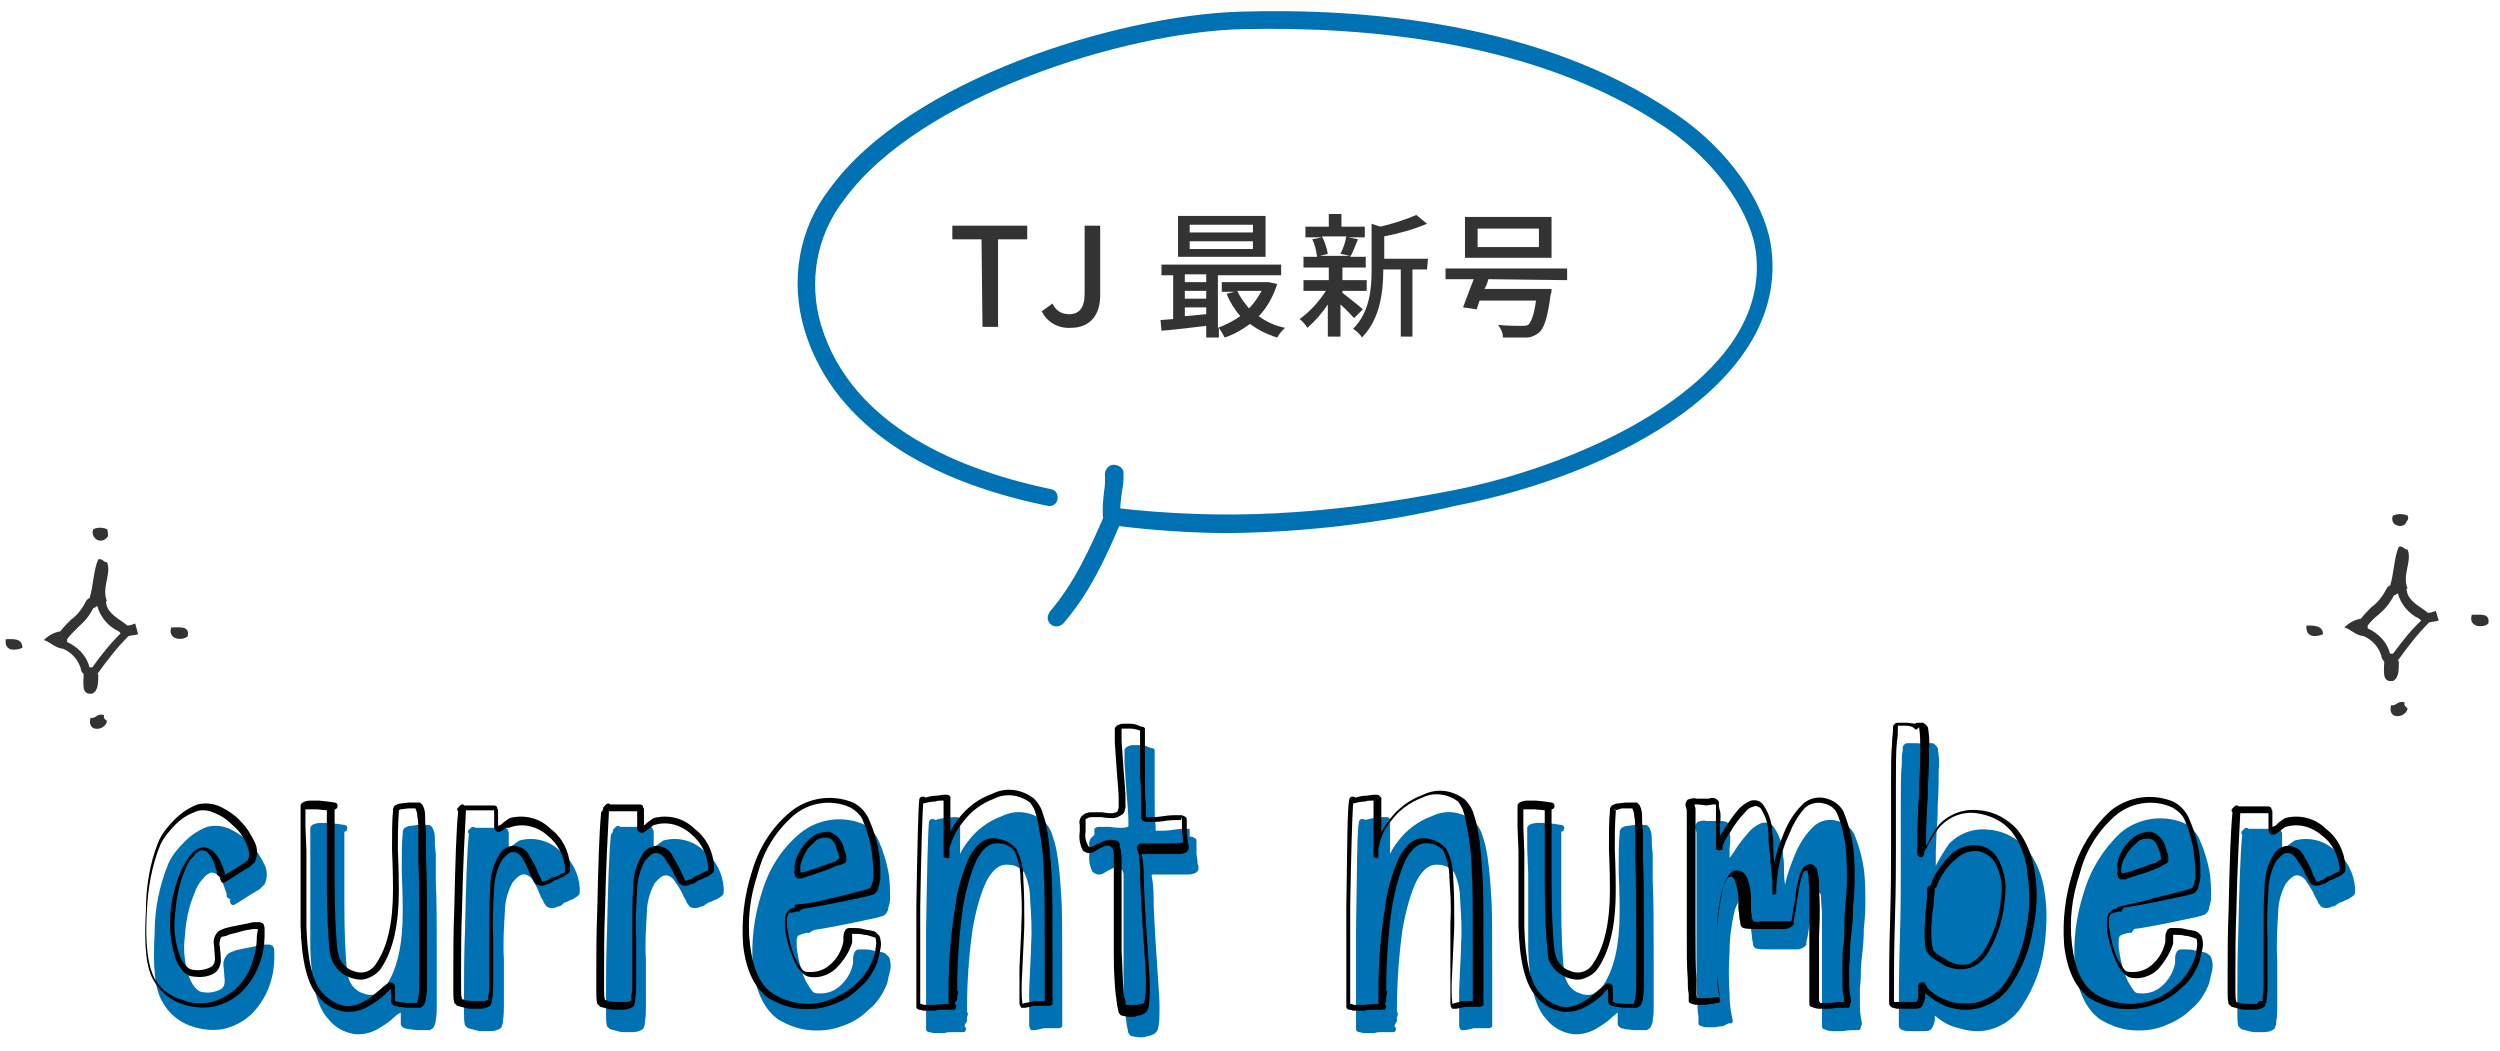 <?xml version="1.0" encoding="utf-8"?>
<!-- Generator: Adobe Illustrator 21.0.0, SVG Export Plug-In . SVG Version: 6.00 Build 0)  -->
<svg version="1.1" id="レイヤー_1" xmlns="http://www.w3.org/2000/svg" xmlns:xlink="http://www.w3.org/1999/xlink" x="0px"
	 y="0px" viewBox="0 0 257 108" style="enable-background:new 0 0 257 108;" xml:space="preserve">
<style type="text/css">
	.st0{clip-path:url(#SVGID_2_);}
	.st1{fill:#0071B2;}
	.st2{fill:#333333;}
</style>
<title>bar-アートボード 63</title>
<g id="コンテンツ">
	<g>
		<defs>
			<rect id="SVGID_1_" x="-471.8" y="154.6" width="1200" height="146"/>
		</defs>
		<clipPath id="SVGID_2_">
			<use xlink:href="#SVGID_1_"  style="overflow:visible;"/>
		</clipPath>
		<g class="st0">
		</g>
	</g>
</g>
<path class="st1" d="M23.3,92.2c0-0.1,0-0.2,0-0.3c-0.2-0.6-0.4-1.3-0.8-1.8c-0.2-0.3-0.5-0.4-0.8-0.4c-0.3,0.1-0.6,0.3-0.8,0.6
	c-0.4,0.4-0.7,0.9-0.9,1.5c-0.6,1.4-0.9,2.9-1,4.5c-0.2,1.4,0,2.9,0.5,4.3c0.4,0.9,0.9,1.4,1.4,1.4c0.6,0.1,1.2,0,1.8-0.3
	c0.3-0.2,0.4-0.5,0.4-0.9l-0.1-1.3c-0.1-0.5,0-0.9,0.3-1.3l0.2-0.2l0.2-0.1c0.2-0.1,0.3-0.1,0.5-0.2c0.4-0.1,0.9-0.2,1.4-0.3
	c0.6-0.1,1-0.2,1.4-0.3h0.7c0.1,0,0.2,0.1,0.3,0.1c0.2,0.2,0.2,0.5,0.2,0.7c0,0.1,0,0.1,0,0.2v0.2c0,0,0,0.1,0,0.1
	c0,1.1-0.2,2.2-0.6,3.2c-0.4,1-1,1.9-1.7,2.6c-0.7,0.7-1.6,1.2-2.6,1.5c-1.1,0.3-2.2,0.2-3.3-0.1c-1.4-0.4-2.6-1.3-3.3-2.6
	c-0.8-1.3-1-3.7-0.8-7.2c0-2.4,0.5-4.8,1.4-7c0.4-0.9,1-1.6,1.7-2.3c0.7-0.7,1.5-1.2,2.3-1.5c0.8-0.2,1.6-0.1,2.3,0.2
	c0.8,0.4,1.6,0.9,2.2,1.6c0.6,0.6,1,1.3,1.4,2.1c0.3,0.6,0.3,1.4,0,2c0,0.1-0.1,0.1-0.1,0.1l-0.1,0.1l-0.3,0.3l-1,0.6
	c-0.9,0.6-1.4,0.9-1.6,1c-0.1,0.1-0.3,0-0.4-0.1c0,0,0,0,0-0.1c-0.1-0.1-0.1-0.2,0-0.3L23.3,92.2z"/>
<path class="st1" d="M24,92.3l1.2-0.7l0.9-0.6l0.3-0.2l0.1-0.1c0.2-0.5,0.1-1-0.1-1.5c-0.3-0.7-0.7-1.3-1.3-1.9
	c-0.6-0.6-1.2-1.1-2-1.4c-0.6-0.3-1.3-0.4-1.9-0.2c-0.8,0.3-1.5,0.7-2.1,1.3c-0.6,0.6-1.2,1.3-1.6,2.1c-0.9,2.2-1.3,4.5-1.4,6.9
	c-0.2,3.3,0.1,5.6,0.8,6.9c0.6,1.1,1.7,1.9,2.9,2.2c0.9,0.4,2,0.4,3,0.2c0.9-0.3,1.7-0.7,2.4-1.3c0.7-0.7,1.3-1.5,1.6-2.4
	c0.4-1,0.6-2,0.6-3c0,0,0-0.2,0.1-0.6c0-0.1,0-0.1,0-0.2h-0.5c-0.4,0.1-0.8,0.1-1.4,0.3c-0.6,0.1-1,0.2-1.3,0.3l-0.5,0.1l-0.1,0.1
	c-0.1,0.3-0.2,0.6-0.1,0.9c0.1,0.9,0.1,1.4,0.1,1.4c0,0.5-0.2,1-0.6,1.3c-0.6,0.4-1.4,0.5-2.1,0.4c-0.8,0-1.4-0.6-1.9-1.7
	c-0.5-1.5-0.7-3-0.6-4.6c0.1-1.6,0.5-3.1,1.1-4.6c0.3-0.6,0.6-1.1,1-1.6c0.3-0.4,0.7-0.7,1.2-0.8c0.5,0,1,0.2,1.3,0.6
	c0.5,0.6,0.8,1.3,1,2c0,0.1,0,0.2,0,0.3L24,92.3z"/>
<path class="st1" d="M40.6,104.5c-0.5,0.5-1.1,0.9-1.8,1.3c-0.7,0.4-1.6,0.6-2.4,0.5c-1.1-0.2-2-0.7-2.7-1.6
	c-1.1-1.2-1.7-3.6-1.8-7.2c0-1,0-2.4,0-4.2s0-2.9,0-3.5l0-2.5v-1.5c0-0.2,0-0.3,0-0.5c0-0.1,0-0.1,0-0.2c0-0.1,0.1-0.2,0.2-0.3
	c0.2-0.1,0.5-0.2,0.8-0.2c0.3,0,0.6,0,0.9,0l0.9,0.1l0.7,0.1c0.1,0,0.3,0.1,0.3,0.3c0,0,0,0,0,0.1c0,0.1-0.1,0.3-0.3,0.3
	c0,0,0,0,0,0c0,0.8,0,2.1,0,3.7c0,1.6,0,2.8,0,3.5c0,3.2,0.1,5.6,0.3,7.3c0.1,0.5,0.2,0.9,0.5,1.3c0.3,0.4,0.7,0.7,1.1,0.8
	c0.9,0.4,1.9,0.1,2.4-0.8c1.1-1.6,1.7-4.1,1.7-7.5c0-0.5,0-1.9-0.1-4.2c0-1.7,0-3,0.1-3.9v-0.2c0-0.1,0.1-0.3,0.2-0.4
	c0.2-0.1,0.4-0.2,0.6-0.2l0.8-0.1c0.3,0,0.5,0,0.8,0c0.1,0,0.2,0,0.3,0c0.1,0,0.2,0.1,0.3,0.2c0.2,0.3,0.3,0.7,0.3,1.1
	c0,0.4,0,1,0.1,1.6c0,0.4,0,0.9,0,1.6c0,0.7,0,1.1,0,1.2c0.1,2.1,0.1,4.8,0.1,7.9c0,2,0,3.6,0,4.8c0,0.7,0,1.2-0.1,1.6
	c0,0.2,0,0.3-0.1,0.5c0,0.1-0.1,0.3-0.2,0.4c-0.1,0.1-0.2,0.1-0.3,0.2c-0.1,0-0.3,0-0.4,0c-0.3,0-0.6,0-0.9,0l-0.9-0.1l-0.4-0.1
	c-0.1,0-0.2-0.1-0.3-0.2c-0.1-0.1-0.1-0.3-0.1-0.4v-1C41,104.2,40.8,104.3,40.6,104.5z"/>
<path class="st1" d="M42,85.6v0.2c-0.1,1.3-0.1,2.5-0.1,3.8c0.1,2.3,0.1,3.8,0.1,4.3c0,3.5-0.6,6.1-1.8,7.9
	c-0.3,0.5-0.9,0.9-1.5,1.1c-0.5,0.2-1.1,0.1-1.7-0.1c-0.5-0.2-1-0.5-1.4-1c-0.4-0.5-0.6-1-0.7-1.6c-0.2-1.8-0.3-4.2-0.3-7.4
	c0-0.7,0-1.9,0-3.5s0-2.9,0-3.7l-1-0.1c-0.3,0-0.5,0-0.8,0c-0.1,0-0.3,0-0.4,0l0,0c0,0.2,0,0.3,0,0.5v1.5l0.1,2.5c0,0.6,0,1.7,0,3.5
	s0,3.1,0,4.2c0.1,3.4,0.6,5.7,1.6,6.8c0.6,0.7,1.4,1.2,2.3,1.4c0.7,0.1,1.5-0.1,2.1-0.5c0.6-0.4,1.1-0.8,1.6-1.3
	c0.3-0.3,0.5-0.4,0.6-0.5l0.3-0.2c0.1,0,0.2,0,0.3,0c0.2,0.1,0.3,0.2,0.3,0.4c0,0.1,0,0.1,0,0.2v0c0,0.2,0,0.5,0,0.8v0.3
	c0,0,0,0.1,0,0.1l0,0l0.3,0.1l0.8,0.1c0.3,0,0.6,0,0.8,0c0.1,0,0.2,0,0.3,0l0,0v-0.1c0-0.1,0.1-0.3,0.1-0.5c0.1-0.5,0.1-1.1,0.1-1.6
	c0-1.1,0-2.7,0-4.7c0-3.1,0-5.7-0.1-7.9c0-0.1,0-0.5,0-1.2c0-0.7,0-1.2,0-1.6c0-0.7,0-1.2-0.1-1.6c0-0.3-0.1-0.6-0.2-0.8h-0.3H43
	l-0.8,0.1C42.2,85.5,42.1,85.5,42,85.6L42,85.6z"/>
<path class="st1" d="M52.7,86.9l0.4-0.3l0.3-0.2c1.5-0.4,3.1,0,4.2,1.1c1.2,0.9,1.9,2.3,2,3.8v0.3c0,0.1,0,0.3-0.1,0.4
	c-0.1,0.1-0.2,0.2-0.4,0.3c-0.1,0.1-0.3,0.2-0.4,0.2l-0.4,0.2l-0.3,0.1L57.8,93c-0.1,0.1-0.3,0.2-0.5,0.2c-0.3,0.2-0.8,0.2-1.1,0
	c-0.1-0.1-0.2-0.3-0.3-0.4c0-0.1-0.1-0.3-0.3-0.6c-0.2-0.5-0.4-1-0.7-1.5c-0.2-0.4-0.5-0.7-0.9-0.8c-0.4-0.1-0.8,0.2-1.3,0.8
	c-0.5,0.9-0.8,2-0.8,3c-0.1,1.6-0.2,3.3-0.1,4.9c0,0.3,0,1,0,2.2c0,1.2,0,2,0,2.5c0,0.5,0,1.1-0.1,1.6c0,0.2,0,0.4-0.1,0.5
	c0,0.2-0.1,0.3-0.3,0.4c-0.2,0.1-0.5,0.2-0.8,0.2c-0.3,0-0.6,0-1,0c-0.3,0-0.7-0.1-1-0.2c-0.1,0-0.3-0.1-0.4-0.1
	c-0.1-0.1-0.2-0.2-0.3-0.3c-0.1-0.4-0.1-0.8-0.1-1.2c0-0.6,0-1.3,0-2.2c0-1.7,0-3.8,0.1-6.3c0.1-4.7,0.2-8,0.4-10
	c-0.1-0.1-0.1-0.1-0.1-0.2c0-0.1,0.1-0.2,0.2-0.3c0.1-0.1,0.2-0.2,0.3-0.2c0.1,0,0.2,0,0.2,0.1c0.5,0,1.5,0,3.1,0
	c0.1,0,0.3,0.1,0.3,0.2c0,0,0,0,0,0.1l0,0c0.1,0.1,0.1,0.1,0.1,0.3c0,0.1,0,0.2,0,0.4v0.6c0,0.2,0,0.3,0,0.5l0,0
	C52.5,87.1,52.6,87,52.7,86.9z"/>
<path class="st1" d="M51.2,105.2c0-0.2,0-0.3,0-0.5c0.1-0.5,0.1-1,0.1-1.5c0-0.5,0-1.3,0-2.5s0-1.9,0-2.2c0-2.1,0-3.8,0.1-5
	c0-1.2,0.3-2.3,0.9-3.3c0.5-0.9,1.5-1.2,2.4-0.7c0.4,0.2,0.6,0.5,0.8,0.9c0.3,0.5,0.6,1,0.8,1.6c0.1,0.2,0.2,0.4,0.3,0.6
	c0,0.1,0.1,0.2,0.1,0.3c0.1,0.1,0.2,0,0.5-0.1c0.1,0,0.3-0.1,0.4-0.2c0.1-0.1,0.2-0.1,0.3-0.2l0.3-0.1l0.4-0.2l0.4-0.2h0.1v-0.3
	c-0.1-1.4-0.7-2.6-1.8-3.4c-1-0.9-2.4-1.3-3.7-0.9c-0.1,0-0.1,0-0.2,0.1L53,87.4c-0.1,0.1-0.3,0.2-0.4,0.3l-0.2,0.1
	c-0.1,0-0.2,0-0.3,0c-0.2-0.1-0.3-0.3-0.3-0.5c0-0.2,0-0.4,0-0.7V86c0-0.3,0-0.4,0-0.4c-1.4,0-2.4,0-2.9,0c-0.1,2-0.3,5.3-0.4,10
	c-0.1,2.5-0.1,4.6-0.1,6.2c0,0.9,0,1.7,0,2.2c0,0.3,0,0.7,0.1,1l0,0l0.3,0.1c0.3,0.1,0.6,0.1,0.9,0.1c0.3,0,0.6,0,0.9,0
	c0.2,0,0.3,0,0.5-0.1L51.2,105.2z"/>
<path class="st1" d="M67.5,86.9l0.4-0.3l0.3-0.2c1.5-0.4,3.1,0,4.2,1.1c1.2,0.9,1.9,2.3,2,3.8v0.3c0,0.1,0,0.3-0.1,0.4
	c-0.1,0.1-0.2,0.2-0.4,0.3c-0.1,0.1-0.3,0.2-0.4,0.2l-0.4,0.2l-0.3,0.1L72.5,93c-0.1,0.1-0.3,0.2-0.5,0.2c-0.3,0.2-0.8,0.2-1.1,0
	c-0.1-0.1-0.2-0.3-0.3-0.4c0-0.1-0.1-0.3-0.3-0.6c-0.2-0.5-0.5-1-0.8-1.4c-0.2-0.4-0.5-0.7-0.9-0.8c-0.4-0.1-0.8,0.2-1.3,0.8
	c-0.5,0.9-0.8,2-0.8,3c-0.1,1.6-0.2,3.3-0.1,4.9c0,0.3,0,1,0,2.2s0,2,0,2.5c0,0.5,0,1.1-0.1,1.6c0,0.2,0,0.4-0.1,0.5
	c0,0.2-0.1,0.3-0.3,0.4c-0.2,0.1-0.5,0.2-0.8,0.2c-0.3,0-0.6,0-1,0c-0.3,0-0.7-0.1-1-0.2c-0.1,0-0.3-0.1-0.4-0.1
	c-0.1-0.1-0.2-0.2-0.3-0.3c-0.1-0.4-0.1-0.8-0.1-1.2c0-0.6,0-1.3,0-2.2c0-1.7,0-3.8,0.1-6.3c0.1-4.7,0.2-8,0.4-10
	C63,85.6,63,85.5,63,85.4c0-0.1,0.1-0.2,0.2-0.3c0.1-0.1,0.2-0.2,0.3-0.2c0.1,0,0.2,0,0.2,0.1c0.5,0,1.5,0,3.1,0
	c0.1,0,0.3,0.1,0.3,0.2c0,0,0,0,0,0.1l0,0c0.1,0.1,0.1,0.1,0.1,0.3c0,0.1,0,0.2,0,0.4v0.6c0,0.2,0,0.3,0,0.5l0,0
	C67.2,87.1,67.4,87,67.5,86.9z"/>
<path class="st1" d="M65.9,105.2c0-0.2,0-0.3,0-0.5c0.1-0.5,0.1-1,0.1-1.5c0-0.5,0-1.3,0-2.5s0-1.9,0-2.2c0-2.1,0-3.8,0.1-5
	c0-1.2,0.3-2.3,0.9-3.3c0.5-0.9,1.5-1.2,2.4-0.7c0.4,0.2,0.6,0.5,0.8,0.9c0.3,0.5,0.6,1,0.8,1.5c0.1,0.2,0.2,0.4,0.3,0.6
	c0,0.1,0.1,0.2,0.1,0.3c0.1,0.1,0.2,0,0.5-0.1c0.1,0,0.3-0.1,0.4-0.2c0.1-0.1,0.2-0.1,0.3-0.2l0.3-0.1l0.4-0.2l0.4-0.2h0.1v-0.3
	c-0.1-1.4-0.7-2.6-1.8-3.5c-1-0.9-2.4-1.3-3.7-0.9c-0.1,0-0.1,0-0.2,0.1l-0.4,0.3c-0.1,0.1-0.3,0.2-0.4,0.3l-0.2,0.1
	c-0.1,0-0.2,0-0.3,0c-0.2-0.1-0.3-0.3-0.3-0.5c0-0.2,0-0.4,0-0.7V86c0-0.3,0-0.4,0-0.4c-1.4,0-2.4,0-2.9,0c-0.1,2-0.3,5.3-0.4,10
	c-0.1,2.5-0.1,4.6-0.1,6.2c0,0.9,0,1.7,0,2.2c0,0.3,0,0.7,0.1,1l0,0l0.3,0.1c0.3,0.1,0.6,0.1,0.9,0.1c0.3,0,0.6,0,0.9,0
	c0.2,0,0.3,0,0.5-0.1L65.9,105.2z"/>
<path class="st1" d="M83.2,95.9h-0.3c-0.1,0-0.3,0.1-0.4,0.1c-0.3,0.1-0.4,0.2-0.5,0.2c0,0.1-0.1,0.3-0.1,0.4c0,0.2,0,0.4,0,0.8
	c0.1,0.7,0.2,1.3,0.4,2c0.2,0.7,0.4,1.3,0.8,1.9c0.3,0.5,0.5,0.8,0.8,0.8c0.9,0.1,1.7-0.1,2.4-0.7c0.7-0.6,1.2-1.4,1.4-2.4
	c0-0.2,0-0.3,0-0.5c0-0.3,0.1-0.5,0.2-0.7c0.1-0.1,0.2-0.2,0.4-0.2c0.1,0,0.3,0,0.4,0c0.3,0,0.7,0,1,0.1c0.3,0.1,0.7,0.1,1,0.2
	c0.1,0,0.3,0.1,0.4,0.2c0.1,0.1,0.2,0.2,0.3,0.3c0.2,0.5,0.2,1,0.1,1.4c-0.1,0.4-0.2,0.8-0.3,1.3c-0.4,1-1,2-1.9,2.7
	c-0.8,0.8-1.8,1.4-2.8,1.7c-1,0.4-2.2,0.5-3.3,0.4c-1.1-0.1-2.2-0.5-3.2-1.1c-1.4-1-2.3-2.8-2.6-5.4c-0.2-2.6,0.1-5.1,0.9-7.6
	c0.7-2.4,2-4.5,3.9-6.1c1.8-1.5,4.3-1.9,6.5-1c0.8,0.4,1.4,1.1,1.7,1.9c0.4,0.9,0.7,1.9,0.9,2.9c0.2,1,0.2,1.9,0.2,2.9
	c0,0.3-0.1,0.7-0.2,1c0,0.3-0.2,0.5-0.4,0.7c-0.5,0.2-1,0.3-1.5,0.4l-2.4,0.5c-1.5,0.3-2.6,0.5-3.3,0.6
	C83.3,95.8,83.2,95.9,83.2,95.9z"/>
<path class="st1" d="M86.6,94.6c0.9-0.2,1.8-0.4,2.4-0.6c0.5-0.1,0.9-0.2,1.4-0.4c0.1,0,0.1-0.1,0.2-0.3c0.1-0.3,0.2-0.6,0.2-0.9
	c0-0.9-0.1-1.8-0.2-2.7c-0.2-1-0.4-1.9-0.8-2.8c-0.2-0.7-0.7-1.2-1.4-1.6c-2-0.9-4.3-0.5-5.9,0.9c-1.8,1.6-3,3.6-3.6,5.9
	c-0.8,2.4-1.1,4.8-0.8,7.3c0.3,2.5,1,4.1,2.3,5c1.2,0.8,2.5,1.1,3.9,1.1c1.4-0.1,2.7-0.6,3.9-1.4c1.1-0.8,2-1.9,2.5-3.2
	c0.2-0.4,0.3-0.8,0.3-1.2c0.1-0.4,0.1-0.7,0-1.1l0,0l-0.3-0.1c-0.3-0.1-0.6-0.2-0.9-0.2c-0.3-0.1-0.6-0.1-0.9-0.1
	c-0.1,0-0.2,0-0.3,0l0,0c0,0.1,0,0.2,0,0.3c0,0.2,0,0.4,0,0.6c-0.3,1-0.9,1.9-1.7,2.7c-0.8,0.7-1.8,1-2.8,0.8
	c-0.4-0.1-0.8-0.5-1.2-1.1c-0.3-0.6-0.6-1.3-0.8-2c-0.2-0.7-0.4-1.4-0.4-2.1c0-0.3,0-0.6,0-0.8c0-0.2,0.1-0.4,0.2-0.6
	c0.2-0.3,0.5-0.5,0.8-0.5c0-0.1,0.2-0.2,0.3-0.2C84.1,95.2,85.3,94.9,86.6,94.6z"/>
<path class="st1" d="M83.1,90c0.3-0.6,0.7-1.1,1.3-1.6c0.5-0.4,1.1-0.6,1.8-0.6c0.7,0.2,1.3,0.8,1.5,1.5l0.2,0.7
	c0.1,0.1,0.1,0.3,0.1,0.4c0,0.1,0,0.3,0,0.4c0,0.1-0.1,0.2-0.1,0.2l0,0l-0.2,0.1c-0.2,0.1-0.3,0.2-0.5,0.3c-0.4,0.2-0.9,0.4-1.5,0.6
	L84,92.4c-0.2,0.1-0.4,0.1-0.5,0.2c-0.1,0-0.1,0-0.2,0H83c-0.2-0.1-0.3-0.2-0.3-0.4c0,0,0-0.1,0-0.1V92c-0.1-0.1-0.1-0.2,0-0.3
	C82.6,91.1,82.8,90.5,83.1,90z"/>
<path class="st1" d="M87.3,90.5c0-0.1-0.1-0.2-0.1-0.4S87,89.8,87,89.5c-0.2-0.7-0.5-1-1-1.1c-0.5,0-1,0.1-1.3,0.5
	c-0.5,0.4-0.9,0.9-1.2,1.5c-0.3,0.5-0.4,1.1-0.2,1.6l0,0l0.5-0.1c0.4-0.1,0.9-0.3,1.5-0.5s1.1-0.4,1.5-0.5L87.3,90.5L87.3,90.5
	L87.3,90.5z"/>
<path class="st1" d="M99.2,105.3c0,0.1,0,0.2-0.1,0.2c0.1,0,0.2,0.1,0.2,0.3c0,0.1-0.1,0.3-0.2,0.3c0,0,0,0-0.1,0h-0.8
	c-0.5,0-0.9,0-1.1,0.1c-0.4,0-0.8,0-1.1,0c-0.2,0-0.3-0.1-0.5-0.1c-0.1,0-0.3-0.1-0.3-0.3c0-0.1,0-0.1,0-0.2c0-0.1,0-0.2,0-0.3
	c0-0.2,0-0.4,0-0.7c0-0.6,0-1.3,0-2.3c0-1.8,0-4,0-6.8c0.1-6.4,0.2-10.1,0.3-11c0-0.1,0.1-0.3,0.3-0.3c0,0,0,0,0.1,0
	c0.1,0,0.2,0,0.2,0.1c0.4-0.1,0.7-0.2,1.1-0.2c0.3,0,0.6-0.1,0.8-0.1c0.1,0,0.2,0,0.3,0c0.1,0,0.2,0,0.3,0.1l0.1,0.1v3.6
	c0.2-0.5,0.5-0.9,0.8-1.3c0.9-1.2,2.1-2.1,3.5-2.6c1.4-0.7,3-0.5,4.3,0.5c0.3,0.3,0.6,0.7,0.8,1.2c0.2,0.6,0.4,1.2,0.5,1.8
	c0.3,1.6,0.4,3.2,0.5,4.8c0.1,1.2,0.1,4,0.1,8.5v4.6c0,0,0,0.1,0,0.1v0.1c0,0,0,0.1-0.1,0.1c-0.1,0.1-0.2,0.1-0.3,0.1h-1.2h-0.3
	l-0.4,0.1l-0.5,0.1c0,0-0.1,0-0.1,0h-0.1c-0.1,0-0.1,0-0.2,0c-0.1-0.1-0.2-0.3-0.2-0.5c0,0,0-0.1,0-0.1v-0.1c0-0.6,0-1.8,0-3.5
	c0.1-2.4,0.2-3.9,0.2-4.7c0.1-1.5,0-3-0.1-4.5c0-1-0.2-1.9-0.6-2.8c-0.4-0.5-1-0.8-1.6-0.8c-0.9-0.1-1.6,0.4-2.3,1.7
	c-0.7,1.5-1.1,3.2-1.4,4.8c-0.4,2.8-0.6,5.7-0.6,8.6c0.1,0.1,0.1,0.2,0.1,0.3l-0.1,0.3v0.2c0,0.1,0,0.1,0,0.2L99.2,105.3z"/>
<path class="st1" d="M97.9,84.6c-0.3,0-0.5,0-0.8,0.1c-0.4,0-0.8,0.1-1.2,0.2c-0.1,1.5-0.2,5-0.3,10.6c0,2.7,0,5,0,6.8
	c0,1,0,1.7,0,2.3c0,0.2,0,0.4,0,0.7v0.2h0.1c0.1,0,0.2,0.1,0.3,0.1c0.3,0,0.7,0,1,0l1.1-0.1c0.2,0,0.3,0,0.5,0c0,0-0.1-0.1-0.1-0.2
	v-0.5c0-0.1,0-0.1,0-0.2c0-3.1,0.2-6.1,0.7-9.1c0.2-1.7,0.7-3.4,1.4-5c0.8-1.5,1.7-2.2,2.9-2c0.8,0.1,1.5,0.5,2,1.1
	c0.5,1,0.7,2,0.7,3.1c0.1,1.5,0.1,3,0.1,4.5c0,0.8-0.1,2.3-0.2,4.7c-0.1,1.7-0.1,2.9,0,3.5v0.1l0.3-0.1l0.4-0.1l0.3-0.1h1.1v-4.5
	c0-4.5,0-7.3-0.1-8.5c0-1.6-0.2-3.2-0.5-4.8c-0.1-0.6-0.2-1.1-0.4-1.7c-0.1-0.3-0.3-0.6-0.5-0.9c-1.1-0.8-2.5-1-3.7-0.4
	c-1.3,0.5-2.4,1.3-3.2,2.4c-0.6,0.7-1,1.5-1.3,2.4c-0.1,0.2-0.1,0.4-0.1,0.5v0.5c0,0,0,0.1,0,0.1c-0.1,0.1-0.2,0.2-0.3,0.1
	c0,0,0,0,0,0L98,90.4c0,0,0-0.1,0-0.1v-0.6c0-0.7,0-1.5,0-2.6v-2.5C98,84.6,97.9,84.6,97.9,84.6z"/>
<path class="st1" d="M114.5,89.2l-0.6,0.3c-0.2,0.1-0.3,0.2-0.5,0.3c-0.4,0.2-0.8,0.1-1.1-0.2c-0.3-0.6-0.4-1.2-0.3-1.9v-0.3
	c0-0.1,0-0.3,0-0.4c-0.1-0.3,0-0.7,0.2-0.9c0.3-0.3,0.6-0.4,1-0.4c0.4,0,0.8,0,1.1,0c0.5,0.1,0.9,0.1,1,0.1c0.2,0,0.5-0.1,0.6-0.2
	l0,0c0-0.1,0-0.2,0.1-0.3v-1c0-0.6-0.1-1.6-0.2-2.9l-0.2-2.9c0-0.3,0-0.7,0-1c0-0.1,0-0.3,0-0.4c0-0.1,0.1-0.2,0.2-0.3
	c0.2-0.1,0.4-0.2,0.6-0.2c0.2,0,0.5,0,0.8,0c0.4,0,0.7,0.1,1.1,0.3c0,0,0.1,0,0.1,0c0.1,0,0.3,0.1,0.3,0.2c0,0,0,0,0,0.1V82
	c0,1.2,0,2.2,0.1,2.9c0,0.3,0,0.7,0,1c0,0.1,0,0.2,0,0.3l0,0c0.2,0,0.3,0,0.5,0c0.2,0,0.7,0,1.3-0.1c0.6-0.1,1.1-0.1,1.3-0.1
	c0.2,0,0.3,0,0.5,0c0.2,0,0.3,0.1,0.5,0.2c0.1,0.1,0.1,0.2,0.1,0.3V87c0,0.2,0,0.3,0,0.5v0.3l0.1,0.7c0,0.2,0,0.3,0.1,0.5
	c0,0.1,0,0.3,0,0.4c-0.1,0.2-0.3,0.4-0.5,0.4c-0.2,0.1-0.4,0.1-0.6,0.1c-0.5,0-1,0-1.6,0h-0.8h-0.8h-0.5c0,0.1,0,0.1,0,0.2
	c0.2,1,0.2,2,0.2,3.1c0,0.2,0.1,2.4,0.4,6.7c0.1,1.6,0.2,2.8,0.2,3.7c0,0.8,0,1.6-0.2,2.3c-0.1,0.2-0.3,0.4-0.6,0.5
	c-0.2,0.1-0.5,0.1-0.7,0.2c-0.5,0.1-0.9,0-1.4-0.1c-0.1,0-0.2-0.2-0.3-0.3l-0.1-0.5c-0.1-0.3-0.1-0.8-0.2-1.3c-0.1-1-0.2-2.3-0.2-4
	v-7.3c0-0.3,0-0.6,0-0.8c0-0.3,0-0.7,0-1c0-0.6,0-1,0-1.4c0-0.2-0.1-0.3-0.1-0.4l0,0C115.1,89.1,114.8,89.1,114.5,89.2z"/>
<path class="st1" d="M122.3,85.2c-0.1,0-0.3,0-0.4,0c-0.2,0-0.7,0-1.3,0.1s-1.1,0.1-1.3,0.1c-0.2,0-0.3,0-0.5,0
	c-0.2,0-0.3-0.1-0.5-0.1c0,0-0.1-0.1-0.1-0.1c0,0,0-0.1,0-0.1c0-0.1,0-0.2,0-0.3c0-0.3,0-0.6,0-0.9c0-0.6,0-1.5-0.1-2.6v-3.9
	c-0.3-0.1-0.7-0.1-1-0.2c-0.2,0-0.4,0-0.6,0h-0.3v0.2c0,0.3,0,0.6,0,0.9l0.2,2.5c0.1,1.1,0.2,2,0.2,2.5v0.9c0,0.1-0.1,0.2-0.1,0.3
	c0,0.1-0.1,0.2-0.2,0.3c-0.3,0.2-0.6,0.3-1,0.3c-0.3,0-0.6,0-1.2-0.1c-0.3,0-0.7,0-1,0c-0.2,0-0.4,0-0.6,0.2c0,0.1,0,0.3,0,0.4
	c0,0.1,0,0.2,0,0.3c0,0.2,0,0.3,0,0.3c-0.1,0.4,0,0.9,0.3,1.3c0.1,0.1,0.2,0.1,0.4,0c0.2-0.1,0.3-0.1,0.5-0.2
	c0.2-0.1,0.4-0.2,0.6-0.2c0.4-0.2,1-0.2,1.4-0.1c0.1,0.1,0.1,0.1,0.2,0.2c0,0.1,0,0.3,0.1,0.4c0.1,0.4,0.1,0.9,0.1,1.3
	c0,0.3,0,0.6,0,0.9c0,0.2,0,0.5,0,0.7v6.3c0.1,1.4,0.1,2.5,0.2,3.3c0,0.4,0.1,0.7,0.2,1.1c0,0.1,0,0.2,0.1,0.3l0,0c0.3,0,0.7,0,1,0
	c0.2,0,0.4,0,0.6-0.1c0.1,0,0.2-0.1,0.2-0.1c0.2-0.6,0.2-1.2,0.2-1.9c0-0.8-0.1-1.8-0.2-3.1c-0.3-3.7-0.4-5.6-0.4-5.8
	c0-0.9,0-1.7-0.2-2.6l0,0c0,0-0.1-0.1-0.1-0.1c-0.1-0.1,0-0.3,0.1-0.4c0-0.1,0.1-0.1,0.2-0.1c0.1,0,0.2,0,0.3,0h0.5h0.8h0.7
	c0.5,0,1,0,1.5,0l0.5-0.1h0.1c0,0,0-0.1,0-0.2c0-0.1,0-0.2,0-0.3c-0.1-0.4-0.1-0.6-0.1-0.6v-0.2c0-0.2,0-0.3,0-0.4L122.3,85.2
	L122.3,85.2z"/>
<path class="st1" d="M143.4,105.3c0,0.1,0,0.2-0.1,0.2c0.1,0,0.2,0.1,0.2,0.3c0,0.1-0.1,0.3-0.2,0.3c0,0,0,0-0.1,0h-0.8
	c-0.5,0-0.9,0-1.1,0.1c-0.4,0-0.8,0-1.1,0c-0.2,0-0.3-0.1-0.5-0.1c-0.1,0-0.3-0.1-0.3-0.3c0-0.1,0-0.1,0-0.2c0-0.1,0-0.2,0-0.3
	c0-0.2,0-0.4,0-0.7c0-0.6,0-1.3,0-2.3c0-1.8,0-4,0-6.8c0.1-6.4,0.1-10.1,0.3-11c0-0.1,0.1-0.3,0.3-0.3c0,0,0,0,0.1,0
	c0.1,0,0.2,0,0.2,0.1c0.4-0.1,0.7-0.2,1.1-0.2c0.3,0,0.6-0.1,0.8-0.1c0.1,0,0.2,0,0.3,0c0.1,0,0.2,0,0.3,0.1l0.1,0.1v3.6
	c0.2-0.5,0.5-0.9,0.8-1.3c0.9-1.2,2.1-2.1,3.5-2.6c1.4-0.7,3-0.5,4.3,0.5c0.3,0.3,0.6,0.7,0.8,1.2c0.2,0.6,0.4,1.2,0.5,1.8
	c0.3,1.6,0.4,3.2,0.5,4.8c0.1,1.2,0.1,4,0.1,8.5v4.6c0,0,0,0.1,0,0.1v0.1c0,0,0,0.1-0.1,0.1c-0.1,0.1-0.2,0.1-0.3,0.1h-1.2h-0.3
	l-0.4,0.1l-0.5,0.1c0,0-0.1,0-0.1,0h-0.1c-0.1,0-0.1,0-0.2,0c-0.1-0.1-0.2-0.3-0.2-0.5c0,0,0-0.1,0-0.1v-0.1c0-0.6,0-1.8,0-3.5
	c0.1-2.4,0.2-3.9,0.2-4.7c0.1-1.5,0-3-0.1-4.5c0-1-0.2-1.9-0.6-2.8c-0.4-0.5-1-0.8-1.6-0.8c-0.9-0.1-1.6,0.4-2.3,1.7
	c-0.7,1.5-1.1,3.2-1.4,4.8c-0.4,2.8-0.6,5.7-0.6,8.6c0.1,0.1,0.1,0.2,0.1,0.3l-0.1,0.3v0.2c0,0.1,0,0.1,0,0.2L143.4,105.3z"/>
<path class="st1" d="M142.1,84.6c-0.3,0-0.5,0-0.8,0.1c-0.4,0-0.8,0.1-1.2,0.2c-0.1,1.5-0.2,5-0.3,10.6c0,2.7,0,5,0,6.8
	c0,1,0,1.7,0,2.3c0,0.2,0,0.4,0,0.7v0.2h0.1c0.1,0,0.2,0.1,0.3,0.1c0.3,0,0.7,0,1,0l1.1-0.1c0.2,0,0.3,0,0.5,0c0,0-0.1-0.1-0.1-0.2
	v-0.5c0-0.1,0-0.1,0-0.2c0-3.1,0.2-6.1,0.7-9.1c0.2-1.7,0.7-3.4,1.4-5c0.8-1.5,1.7-2.2,2.9-2c0.8,0.1,1.5,0.5,2,1.1
	c0.5,1,0.7,2,0.7,3.1c0.1,1.5,0.1,3,0.1,4.5c0,0.8-0.1,2.3-0.2,4.7c-0.1,1.7-0.1,2.9,0,3.5v0.1l0.3-0.1l0.4-0.1l0.3-0.1h1.1v-4.5
	c0-4.5,0-7.3-0.1-8.5c0-1.6-0.2-3.2-0.4-4.8c-0.1-0.6-0.2-1.1-0.4-1.7c-0.1-0.3-0.3-0.6-0.5-0.9c-1.1-0.8-2.5-1-3.7-0.4
	c-1.3,0.5-2.4,1.3-3.2,2.4c-0.6,0.7-1,1.5-1.3,2.4c-0.1,0.2-0.1,0.4-0.1,0.5v0.5c0,0,0,0.1,0,0.1c-0.1,0.1-0.2,0.2-0.3,0.1
	c0,0,0,0,0,0l-0.2-0.1c0,0,0-0.1,0-0.1v-0.6c0-0.7,0-1.5,0-2.6v-2.5C142.3,84.6,142.1,84.6,142.1,84.6z"/>
<path class="st1" d="M165.8,104.5c-0.5,0.5-1.1,0.9-1.8,1.3c-0.7,0.4-1.6,0.6-2.4,0.5c-1.1-0.2-2-0.7-2.7-1.6
	c-1.1-1.2-1.7-3.6-1.8-7.2c0-1,0-2.4,0-4.2s0-2.9,0-3.5l-0.1-2.5v-1.5c0-0.2,0-0.3,0-0.5c0-0.1,0-0.1,0-0.2c0-0.1,0.1-0.2,0.2-0.3
	c0.2-0.1,0.5-0.2,0.8-0.2c0.3,0,0.6,0,0.9,0l0.9,0.1l0.7,0.1c0.1,0,0.3,0.1,0.3,0.3c0,0,0,0,0,0.1c0,0.1-0.1,0.3-0.3,0.3
	c0,0,0,0,0,0c0,0.8,0,2.1,0,3.7c0,1.6,0,2.8,0,3.5c0,3.2,0.1,5.6,0.3,7.3c0.1,0.5,0.2,0.9,0.5,1.3c0.3,0.4,0.7,0.7,1.1,0.8
	c0.9,0.4,1.9,0.1,2.4-0.8c1.1-1.6,1.7-4.1,1.7-7.5c0-0.5,0-1.9-0.1-4.2c0-1.7,0-3,0.1-3.9v-0.2c0-0.1,0.1-0.3,0.2-0.4
	c0.2-0.1,0.4-0.2,0.6-0.2l0.8-0.1c0.3,0,0.5,0,0.8,0c0.1,0,0.2,0,0.3,0c0.1,0,0.2,0.1,0.3,0.2c0.2,0.3,0.3,0.7,0.3,1.1
	c0,0.4,0,1,0.1,1.6c0,0.4,0,0.9,0,1.6s0,1.1,0,1.2c0.1,2.1,0.1,4.8,0.1,7.9c0,2,0,3.6,0,4.8c0,0.7,0,1.2-0.1,1.6
	c0,0.2,0,0.3-0.1,0.5c0,0.1-0.1,0.3-0.2,0.4c-0.1,0.1-0.2,0.1-0.3,0.2c-0.1,0-0.3,0-0.4,0c-0.3,0-0.6,0-0.9,0l-0.9-0.1l-0.4-0.1
	c-0.1,0-0.2-0.1-0.3-0.2c-0.1-0.1-0.1-0.3-0.1-0.4v-1C166.2,104.1,166.1,104.3,165.8,104.5z"/>
<path class="st1" d="M167.1,85.6v0.2c-0.1,1.3-0.1,2.5-0.1,3.8c0.1,2.3,0.1,3.8,0.1,4.3c0,3.5-0.6,6.1-1.8,7.9
	c-0.3,0.5-0.9,0.9-1.5,1.1c-0.5,0.2-1.1,0.1-1.7-0.1c-0.5-0.2-1-0.5-1.4-1c-0.4-0.5-0.6-1-0.6-1.6c-0.2-1.8-0.3-4.2-0.3-7.4
	c0-0.7,0-1.9,0-3.5s0-2.9,0-3.7l-1-0.1c-0.3,0-0.5,0-0.8,0c-0.1,0-0.3,0-0.4,0l0,0c0,0.2,0,0.3,0,0.5v1.5l0.1,2.5c0,0.6,0,1.7,0,3.5
	s0,3.1,0,4.2c0.1,3.4,0.6,5.7,1.6,6.8c0.6,0.7,1.4,1.2,2.3,1.4c0.7,0.1,1.5-0.1,2.1-0.5c0.6-0.4,1.1-0.8,1.6-1.3
	c0.3-0.3,0.5-0.4,0.6-0.5l0.3-0.2c0.1,0,0.2,0,0.3,0c0.2,0.1,0.3,0.2,0.3,0.4c0,0.1,0,0.1,0,0.2v0c0,0.2,0,0.5,0,0.8v0.3
	c0,0,0,0.1,0,0.1l0,0l0.3,0.1l0.8,0.1c0.3,0,0.6,0,0.8,0c0.1,0,0.2,0,0.3,0l0,0v-0.1c0-0.2,0.1-0.3,0.1-0.5c0.1-0.5,0.1-1.1,0.1-1.6
	c0-1.1,0-2.7,0-4.7c0-3.1,0-5.7-0.1-7.9c0-0.1,0-0.5,0-1.2s0-1.2,0-1.6c0-0.7,0-1.2-0.1-1.6c0-0.3-0.1-0.6-0.2-0.8h-0.3h-0.8
	L167.1,85.6c-0.1-0.1-0.2-0.1-0.2-0.1L167.1,85.6z"/>
<path class="st1" d="M177.1,105.5c-0.4,0-0.7,0.1-0.8,0.1c-0.3,0-0.6,0-0.9,0c-0.2,0-0.5-0.1-0.7-0.2c-0.1-0.1-0.1-0.1-0.1-0.2
	c0-0.1,0-0.1,0-0.2c0-0.2,0-0.3,0-0.5c-0.1-0.5-0.1-1-0.1-1.6c-0.1-1.1-0.1-2.7-0.1-4.7V85.6l-0.1-0.4c-0.1-0.2,0-0.5,0.2-0.7
	c0.3-0.1,0.6-0.2,0.9-0.1h0.2h0.3h0.2h0.2h0.2h0.2c0.3,0,0.5,0,0.8,0.1c0.1,0.1,0.1,0.1,0.2,0.2c0,0.1,0,0.2,0,0.3
	c0,0.1,0,0.3,0.1,0.6c0.1,0.3,0.1,0.8,0,1.6v1c0.1-0.1,0.2-0.3,0.3-0.4l0.2-0.3c0.4-0.7,1-1.4,1.6-2.1c0.3-0.3,0.7-0.6,1.2-0.8
	c0.5-0.1,1,0,1.3,0.5c0.6,0.9,0.9,1.9,0.9,2.9c0.1,0.4,0.1,1,0.1,1.7c0,0.7,0.1,1.1,0.1,1.3c0.2-1.1,0.6-2.1,1-3.1
	c0.4-1,1-2,1.8-2.8c0.6-0.7,1.7-1,2.6-0.7c0.7,0.2,1.3,0.6,1.7,1.3c0.6,1.5,1,3,1.1,4.6c0.1,1.7,0.1,3.5-0.1,5.2c0,0.3,0,1-0.1,2
	s-0.2,1.8-0.2,2.2c0,0.4,0,1.1-0.1,1.8c0,0.7,0,1.3,0,2c0,0.6,0.1,1.1,0.2,1.7c0,0.1,0,0.2-0.1,0.3v0.1c0,0.1-0.1,0.3-0.2,0.3
	c0,0,0,0-0.1,0h-0.7c-0.3,0-0.7,0.1-1,0.1c-0.4,0-0.8,0-1,0c-0.3,0-0.5-0.1-0.8-0.2c-0.1,0-0.1-0.1-0.2-0.2v-0.1c0-0.1,0-0.1,0-0.2
	v-2c0-0.3,0-1,0-2.1c0-1.1,0-1.9,0-2.6c0-2,0-3.5,0-4.7c0-0.5-0.1-1-0.1-1.6c0-0.2,0-0.3-0.1-0.5l0,0h-0.2c-0.1,0.1-0.2,0.1-0.2,0.2
	c-0.2,0.4-0.3,0.8-0.4,1.3c-0.1,0.6-0.2,1.2-0.3,1.8c-0.1,0.8-0.2,1.4-0.3,1.7c0,0,0,0.1,0,0.1v0.2c-0.1,0.1-0.1,0.2-0.3,0.3
	c-0.2,0.1-0.4,0.2-0.6,0.2c-0.2,0-0.4,0-0.7,0h-0.8h-0.5h-0.5h-0.6c-0.4,0-0.8,0-1.2-0.1c-0.2-0.1-0.3-0.3-0.3-0.5
	c0-0.2-0.1-0.4-0.1-0.7c0-0.3-0.1-0.6-0.1-0.9c0-0.4,0-0.7,0-0.9c0-0.6-0.1-1.1-0.3-1.7c-0.1-0.4-0.3-0.6-0.4-0.6s-0.4,0.1-0.5,0.3
	c-0.2,0.4-0.4,0.8-0.5,1.2c-0.3,1.3-0.5,2.7-0.5,4.1c-0.1,1.5-0.1,3,0,4.4c0,0.9,0.1,1.7,0.3,2.6c0.1,0.2,0,0.3-0.1,0.4
	c-0.1,0-0.1,0-0.2,0h-0.1L177.1,105.5z"/>
<path class="st1" d="M188.1,105.4c0.3,0,0.6,0,0.9,0c0.1,0,0.4,0,1-0.1h0.6c-0.1-0.6-0.2-1.2-0.2-1.8c0-0.7,0-1.4,0-2.1
	c0-0.8,0-1.4,0.1-1.9c0-0.5,0.1-1.2,0.1-2.2c0.1-1,0.1-1.7,0.1-2c0.2-1.7,0.2-3.4,0.1-5.1c-0.1-1.5-0.4-3-1-4.4
	c-0.3-0.5-0.8-0.8-1.3-0.9c-0.7-0.3-1.5,0-2.1,0.5c-0.7,0.8-1.2,1.6-1.6,2.6c-0.8,1.7-1.2,3.6-1.3,5.5V94l0,0l0,0
	c0,0.1-0.1,0.1-0.1,0.1c-0.1,0.1-0.2,0.1-0.3,0c0,0,0-0.1,0-0.1l0,0v-1.1c0-0.2-0.1-0.8-0.2-1.9c0-0.2,0-0.6-0.1-1.3
	c-0.1-0.7-0.1-1.3-0.1-1.7c0-0.9-0.3-1.8-0.8-2.6c-0.2-0.2-0.5-0.3-0.7-0.2c-0.4,0.1-0.7,0.3-0.9,0.6c-0.6,0.6-1.1,1.3-1.5,2
	c-0.3,0.4-0.6,0.9-0.8,1.4v0.2c0,0.1,0,0.1,0,0.2c0,0.1-0.1,0.2-0.2,0.2c-0.1,0-0.2,0-0.3,0c-0.1,0-0.1-0.1-0.2-0.1c0,0,0-0.1,0-0.1
	v-0.2c0-0.2,0-0.4,0-0.5c0-0.2,0-0.7,0-1.6c0-0.7,0-1.2,0-1.6c0-0.2,0-0.4,0-0.5c0,0,0-0.1,0-0.1c-0.1,0-0.2,0-0.3,0l-1.1,0
	l-0.8-0.1c-0.1,0-0.3,0-0.4,0V85c0.1,0.2,0.1,0.4,0.1,0.5v12.7c0,2,0,3.6,0.1,4.7c0,0.7,0,1.2,0,1.6c0,0.1,0,0.3,0.1,0.4l0,0
	c0.1,0,0.2,0,0.3,0c0.3,0,0.5,0,0.8,0c0.3,0,0.6-0.1,0.8-0.1c0.1,0,0.3,0,0.4,0c-0.1-0.8-0.2-1.6-0.3-2.4c-0.1-1.5-0.1-3,0-4.5
	c0.1-1.4,0.3-2.8,0.6-4.2c0.1-0.5,0.3-1,0.6-1.4c0.2-0.4,0.7-0.6,1.1-0.5c0.4,0.1,0.7,0.4,0.9,1c0.2,0.6,0.3,1.2,0.3,1.8
	c0,0.2,0,0.5,0,0.9c0,0.4,0,0.7,0.1,0.9c0,0.2,0,0.4,0.1,0.5c0,0,0,0.1,0,0.1c0.3,0.1,0.6,0.1,0.8,0h0.6h0.5h0.5h0.7
	c0.2,0,0.4,0,0.6,0c0.1,0,0.2,0,0.3-0.1c0,0,0-0.1,0-0.1v0c0.1-0.3,0.1-0.9,0.3-1.7c0.1-0.6,0.1-1.3,0.3-1.9c0.1-0.5,0.2-1,0.5-1.5
	c0.1-0.2,0.3-0.3,0.5-0.4c0.2-0.1,0.5-0.1,0.7,0.1c0.1,0.1,0.2,0.2,0.3,0.4c0,0.1,0.1,0.3,0.1,0.5c0.1,0.4,0.1,0.9,0.1,1.6
	c0.1,1.1,0.1,2.6,0,4.7c0,0.7,0,1.5,0,2.6s0,1.8,0,2.1v1.9C187.7,105.4,187.9,105.4,188.1,105.4z"/>
<path class="st1" d="M198.9,104.4c0,0.2,0,0.3,0,0.5c-0.1,0.5-0.3,0.9-0.5,1c-0.2,0.1-0.4,0.1-0.6,0.1c-0.3,0-0.6,0-0.9,0
	c-0.3,0-0.6,0-0.9,0l-0.4-0.1c-0.1,0-0.2-0.1-0.3-0.2c-0.1-0.1-0.1-0.2-0.1-0.3v-0.6c0-0.1,0-0.3,0-0.4v-0.3c0-1.6,0-4.1,0.1-7.3
	c0.1-3.3,0.1-5.7,0.1-7.3c0-2.4,0-0.9,0-2.6s0-3.2,0-4.3c0-1.6,0-3,0.1-4c0-0.7,0-1.1,0.1-1.4c0-0.1,0-0.3,0-0.4
	c0-0.1,0.1-0.2,0.2-0.3c0.1-0.1,0.2-0.1,0.3-0.1c0.1,0,0.2,0,0.3,0c0.2,0,0.5,0,0.7,0l0.8,0.1c0.1-0.1,0.1-0.1,0.3-0.1h0.5
	c0.2,0.1,0.4,0.3,0.5,0.5c0.1,0.7,0.2,1.5,0.1,2.2c0,0.9,0,2.1-0.1,3.6c0,0.6,0,1.4-0.1,2.4l-0.1,2.4c0,0.6,0,1.1,0,1.3V89
	c0.4-0.8,0.9-1.6,1.4-2.3c1.1-1.1,2.6-1.6,4.1-1.4c1.5,0.1,2.9,0.9,3.9,2c1,1.3,1.6,2.9,1.8,4.5c0.3,1.9,0.2,3.9-0.1,5.9
	c-0.3,1.9-1,3.8-2.1,5.5c-0.8,1.4-2.2,2.4-3.7,2.7c-1,0.2-1.9,0.1-2.9-0.2C200.4,105.5,199.6,105,198.9,104.4L198.9,104.4z"/>
<path class="st1" d="M197,76.9c-0.2,0-0.4,0-0.6,0h-0.2l0,0c0,0.1,0,0.3,0,0.4c0,0.3,0,0.7-0.1,1.3c-0.1,1-0.1,2.4-0.1,4
	c0,1.2,0,2.6,0,4.3c0,1.7,0,2.6,0,2.6c0,1.6,0,4.1-0.1,7.3c-0.1,3.3-0.1,5.7-0.1,7.3v0.3c0,0.1,0,0.3,0,0.4v0.4c0.1,0,0.2,0,0.3,0
	c0.3,0,0.6,0,0.8,0c0.3,0,0.6,0,0.8,0h0.4c0.1-0.1,0.1-0.2,0.2-0.5c0-0.2,0-0.3,0-0.5v-0.4c0,0,0-0.1,0-0.1c0-0.1,0-0.2,0-0.3
	c0-0.1,0.1-0.2,0.3-0.3c0.2-0.1,0.4,0.1,0.5,0.3c0,0,0,0.1,0.1,0.1v0.1c0.6,0.7,1.4,1.1,2.2,1.4c0.9,0.3,1.8,0.3,2.7,0.2
	c1.4-0.3,2.7-1.2,3.4-2.5c1-1.6,1.6-3.4,1.9-5.2c0.4-1.9,0.4-3.8,0.1-5.7c-0.1-1.5-0.7-3-1.6-4.2c-0.9-1.1-2.2-1.7-3.6-1.9
	c-1.4-0.2-2.7,0.3-3.7,1.3c-0.2,0.2-0.4,0.5-0.6,0.8c-0.2,0.3-0.4,0.6-0.6,1c-0.2,0.4-0.4,0.7-0.5,0.9l0,0c0,0.1,0,0.1,0,0.2
	c0,0.1-0.1,0.2-0.1,0.2c-0.1,0.1-0.2,0.2-0.3,0.1c-0.1,0-0.2-0.1-0.3-0.2c0,0,0-0.1,0-0.1v-1.2c0-0.3,0-0.7,0-1.3l0.1-2.4
	c0.1-1,0.1-1.8,0.1-2.4c0.1-1.5,0.1-2.7,0.1-3.5c0-0.7,0-1.3-0.1-2c0,0,0-0.1,0-0.1h-0.1c0,0.1,0,0.3-0.2,0.3s-0.3,0-0.3-0.2
	C197.7,77,197.3,76.9,197,76.9z"/>
<path class="st1" d="M199.6,93.2c0.4-1.2,1.2-2.2,2.2-3.1c0.8-0.7,1.7-1,2.7-0.9c1,0.1,1.8,0.7,2.2,1.6c0.6,1.2,0.8,2.5,0.6,3.8
	c-0.1,1.9-0.7,3.8-1.6,5.4c-0.4,0.8-1.1,1.5-2,1.8c-1,0.3-2.2,0.1-3-0.5c-0.3-0.2-0.5-0.3-0.8-0.5c-0.3-0.2-0.5-0.5-0.7-0.8
	c-0.2-1-0.2-2.1-0.1-3.2c0-0.3,0-0.7,0.1-1.1c0-0.5,0.1-0.9,0.1-1.2c0-0.3,0-0.6,0-0.8c0-0.1,0.1-0.3,0.2-0.3c0,0,0,0,0,0
	C199.5,93.3,199.5,93.3,199.6,93.2z"/>
<path class="st1" d="M199.9,94.5c0,0.3,0,0.8-0.1,1.2c-0.1,0.5-0.1,0.9-0.1,1.1c-0.1,1-0.1,2,0.1,3c0.1,0.2,0.3,0.4,0.5,0.5
	c0.2,0.2,0.5,0.3,0.8,0.5c0.7,0.5,1.6,0.7,2.4,0.5c0.7-0.3,1.4-0.9,1.7-1.6c0.9-1.6,1.5-3.4,1.6-5.2c0.2-1.2,0-2.3-0.5-3.4
	c-0.3-0.7-1-1.2-1.8-1.4c-0.9-0.1-1.7,0.2-2.3,0.8c-0.9,0.7-1.6,1.7-2,2.8c0,0.1-0.1,0.2-0.2,0.2l0,0
	C199.9,93.9,199.9,94.2,199.9,94.5z"/>
<path class="st1" d="M219.1,95.9h-0.3c-0.1,0-0.3,0.1-0.4,0.1c-0.3,0.1-0.4,0.2-0.5,0.2c0,0.1-0.1,0.3-0.1,0.4c0,0.2,0,0.4,0,0.8
	c0.1,0.7,0.2,1.3,0.4,2c0.2,0.7,0.4,1.3,0.8,1.9c0.3,0.5,0.5,0.8,0.8,0.8c0.9,0.1,1.7-0.1,2.4-0.7c0.7-0.6,1.2-1.4,1.4-2.4
	c0-0.2,0-0.3,0-0.5c0-0.3,0.1-0.5,0.2-0.7c0.1-0.1,0.2-0.2,0.4-0.2c0.1,0,0.3,0,0.4,0c0.3,0,0.7,0,1,0.1c0.3,0.1,0.7,0.1,1,0.2
	c0.1,0,0.3,0.1,0.4,0.2c0.1,0,0.2,0.2,0.3,0.3c0.2,0.5,0.2,1,0.1,1.4c-0.1,0.4-0.2,0.8-0.3,1.3c-0.4,1-1,2-1.9,2.7
	c-0.8,0.8-1.8,1.3-2.8,1.7c-1.1,0.4-2.2,0.5-3.3,0.4c-1.1-0.1-2.2-0.5-3.2-1.1c-1.4-1-2.3-2.8-2.6-5.4c-0.2-2.6,0.1-5.1,0.9-7.6
	c0.7-2.4,2-4.5,3.8-6.2c1.8-1.5,4.3-1.9,6.5-1c0.8,0.4,1.4,1.1,1.7,1.9c0.4,0.9,0.7,1.9,0.9,2.9c0.2,1,0.2,1.9,0.2,2.9
	c0,0.3-0.1,0.7-0.2,1c0,0.3-0.2,0.5-0.4,0.7c-0.5,0.2-1,0.3-1.5,0.4l-2.4,0.5c-1.5,0.3-2.6,0.5-3.4,0.6
	C219.2,95.8,219.1,95.9,219.1,95.9z"/>
<path class="st1" d="M222.5,94.6c0.9-0.2,1.7-0.4,2.4-0.6c0.5-0.1,0.9-0.2,1.4-0.4c0.1,0,0.1-0.1,0.2-0.3c0.1-0.3,0.2-0.6,0.2-0.9
	c0-0.9-0.1-1.8-0.2-2.7c-0.2-1-0.4-1.9-0.8-2.8c-0.2-0.7-0.7-1.2-1.4-1.6c-2-0.9-4.3-0.5-5.9,0.9c-1.8,1.6-3,3.6-3.6,5.9
	c-0.8,2.4-1.1,4.8-0.8,7.3c0.3,2.5,1,4.1,2.3,5c1.2,0.8,2.5,1.1,3.9,1.1c1.4-0.1,2.7-0.5,3.8-1.3c1.1-0.8,2-1.8,2.5-3.1
	c0.2-0.4,0.3-0.8,0.3-1.2c0.1-0.4,0.1-0.7,0-1.1l0,0l-0.3-0.1c-0.3-0.1-0.6-0.2-0.9-0.2c-0.3-0.1-0.6-0.1-0.9-0.1
	c-0.1,0-0.2,0-0.3,0l0,0c0,0.1,0,0.2,0,0.3c0,0.2,0,0.4,0,0.6c-0.3,1-0.9,1.9-1.6,2.7c-0.8,0.7-1.8,1-2.8,0.8
	c-0.4-0.1-0.8-0.5-1.2-1.1c-0.3-0.6-0.6-1.3-0.8-2c-0.2-0.7-0.4-1.4-0.4-2.1c0-0.3,0-0.6,0-0.8c0-0.2,0.1-0.4,0.2-0.6
	c0.2-0.3,0.5-0.5,0.8-0.5c0-0.1,0.2-0.2,0.3-0.2C220,95.2,221.3,95,222.5,94.6z"/>
<path class="st1" d="M219,90c0.3-0.6,0.7-1.1,1.3-1.6c0.5-0.4,1.1-0.6,1.8-0.6c0.7,0.2,1.3,0.8,1.5,1.5l0.2,0.7
	c0.1,0.1,0.1,0.3,0.1,0.4c0,0.1,0,0.3,0,0.4c0,0.1-0.1,0.2-0.1,0.2l0,0l-0.2,0.1c-0.2,0.1-0.3,0.2-0.5,0.3c-0.4,0.2-0.9,0.4-1.5,0.6
	l-1.6,0.5c-0.2,0.1-0.4,0.1-0.5,0.2c-0.1,0-0.1,0-0.2,0H219c-0.2-0.1-0.3-0.2-0.3-0.4c0,0,0-0.1,0-0.1V92c-0.1-0.1-0.1-0.2,0-0.3
	C218.6,91.1,218.7,90.5,219,90z"/>
<path class="st1" d="M223.2,90.5c0-0.1-0.1-0.2-0.1-0.4s-0.1-0.4-0.2-0.6c-0.2-0.7-0.5-1-1-1.1c-0.5,0-1,0.1-1.3,0.5
	c-0.5,0.4-0.9,0.9-1.2,1.5c-0.3,0.5-0.4,1.1-0.3,1.6l0,0l0.5-0.1c0.4-0.1,0.9-0.3,1.5-0.5c0.6-0.2,1.1-0.4,1.5-0.5L223.2,90.5
	L223.2,90.5L223.2,90.5z"/>
<path class="st1" d="M235.2,86.9l0.4-0.3l0.3-0.2c1.5-0.4,3.1,0,4.2,1.1c1.2,0.9,1.9,2.3,2,3.8v0.3c0,0.1,0,0.3-0.1,0.4
	c-0.1,0.1-0.2,0.2-0.4,0.3c-0.1,0.1-0.3,0.2-0.4,0.2l-0.4,0.2l-0.3,0.1l-0.3,0.2c-0.1,0.1-0.3,0.2-0.5,0.2c-0.3,0.2-0.8,0.2-1.1,0
	c-0.1-0.1-0.2-0.3-0.3-0.4c0-0.1-0.1-0.3-0.3-0.6c-0.2-0.5-0.5-1-0.8-1.4c-0.2-0.4-0.5-0.7-0.9-0.8c-0.4-0.1-0.8,0.2-1.3,0.8
	c-0.5,0.9-0.8,2-0.8,3c-0.1,1.6-0.2,3.3-0.1,4.9c0,0.3,0,1,0,2.2c0,1.2,0,2,0,2.5c0,0.5,0,1.1-0.1,1.6c0,0.2,0,0.4-0.1,0.5
	c0,0.2-0.1,0.3-0.3,0.4c-0.2,0.1-0.5,0.2-0.8,0.2c-0.3,0-0.6,0-1,0c-0.3,0-0.7-0.1-1-0.2c-0.1,0-0.3-0.1-0.4-0.1
	c-0.1-0.1-0.2-0.2-0.3-0.3c-0.1-0.4-0.1-0.8-0.1-1.2c0-0.6,0-1.3,0-2.2c0-1.7,0-3.8,0.1-6.3c0.1-4.7,0.2-8,0.4-10
	c-0.1-0.1-0.1-0.1-0.1-0.2c0-0.1,0.1-0.2,0.2-0.3c0.1-0.1,0.2-0.2,0.3-0.2c0.1,0,0.2,0,0.2,0.1c0.5,0,1.5,0,3.1,0
	c0.1,0,0.3,0.1,0.3,0.2c0,0,0,0,0,0.1l0,0c0.1,0.1,0.1,0.1,0.1,0.3c0,0.1,0,0.2,0,0.4v0.6c0,0.2,0,0.3,0,0.5l0,0
	C235,87.1,235.1,87,235.2,86.9z"/>
<path class="st1" d="M233.6,105.2c0-0.2,0-0.3,0-0.5c0.1-0.5,0.1-1,0.1-1.5c0-0.5,0-1.3,0-2.5s0-1.9,0-2.2c0-2.1,0-3.8,0.1-5
	c0-1.2,0.3-2.3,0.9-3.3c0.5-0.9,1.5-1.2,2.4-0.7c0.4,0.2,0.6,0.5,0.8,0.9c0.3,0.5,0.6,1,0.8,1.6c0.1,0.2,0.2,0.4,0.3,0.6
	c0,0.1,0.1,0.2,0.1,0.3c0.1,0.1,0.2,0,0.5-0.1c0.1,0,0.3-0.1,0.4-0.2c0.1-0.1,0.2-0.1,0.3-0.2l0.3-0.1L241,92l0.4-0.2h0.1v-0.3
	c-0.1-1.4-0.7-2.6-1.8-3.5c-1-0.9-2.4-1.3-3.7-0.9c-0.1,0-0.1,0-0.2,0.1l-0.4,0.3c-0.1,0.1-0.3,0.2-0.4,0.3l-0.2,0.1
	c-0.1,0-0.2,0-0.3,0c-0.2-0.1-0.3-0.3-0.3-0.5c0-0.2,0-0.4,0-0.7V86c0-0.3,0-0.4,0-0.4c-1.4,0-2.4,0-2.9,0c-0.1,2-0.3,5.3-0.4,10
	c-0.1,2.5-0.1,4.6-0.1,6.2c0,0.9,0,1.7,0,2.2c0,0.3,0,0.7,0.1,1l0,0l0.3,0.1c0.3,0.1,0.6,0.1,0.9,0.1c0.3,0,0.6,0,0.9,0
	c0.2,0,0.3,0,0.5-0.1L233.6,105.2z"/>
<path d="M22.3,89.9c0-0.1,0-0.2,0-0.3c-0.2-0.6-0.4-1.3-0.8-1.8c-0.2-0.3-0.5-0.4-0.8-0.4c-0.3,0.1-0.6,0.3-0.8,0.6
	c-0.4,0.4-0.7,0.9-0.9,1.5c-0.6,1.4-0.9,3-1,4.5c-0.2,1.4,0,2.9,0.5,4.3c0.4,0.9,0.9,1.4,1.4,1.4c0.6,0.1,1.2,0,1.8-0.3
	c0.3-0.2,0.4-0.5,0.4-0.9l-0.1-1.3c-0.1-0.5,0-0.9,0.3-1.3l0.2-0.2l0.2-0.1c0.2-0.1,0.3-0.1,0.5-0.2c0.4-0.1,0.9-0.2,1.4-0.3
	c0.6-0.1,1-0.2,1.4-0.3h0.7c0.1,0,0.2,0.1,0.3,0.1c0.2,0.2,0.2,0.5,0.2,0.7c0,0.1,0,0.1,0,0.2v0.2c0,0,0,0.1,0,0.1
	c0,1.1-0.2,2.2-0.6,3.2c-0.4,1-1,1.9-1.7,2.6c-0.7,0.7-1.6,1.2-2.6,1.5c-1.1,0.3-2.2,0.2-3.3-0.1c-1.4-0.4-2.5-1.3-3.2-2.5
	c-0.8-1.3-1-3.7-0.8-7.2c0-2.4,0.4-4.9,1.3-7.1c0.4-0.9,1-1.6,1.7-2.3c0.7-0.7,1.5-1.2,2.3-1.5c0.8-0.2,1.6-0.1,2.3,0.2
	c0.8,0.4,1.6,0.9,2.2,1.6c0.6,0.6,1,1.3,1.4,2.1c0.3,0.6,0.3,1.4,0,2c0,0.1-0.1,0.1-0.1,0.1l-0.1,0.1l-0.3,0.3l-1,0.6
	c-0.9,0.6-1.4,0.9-1.6,1c-0.1,0.1-0.3,0-0.4-0.1c0,0,0,0,0-0.1c-0.1-0.1-0.1-0.2,0-0.3L22.3,89.9z M23,90l1.2-0.7l0.9-0.6l0.3-0.2
	l0.1-0.1c0.2-0.5,0.1-1-0.1-1.5c-0.3-0.7-0.7-1.4-1.3-1.9c-0.6-0.6-1.2-1.1-2-1.4c-0.6-0.3-1.3-0.4-1.9-0.2
	c-0.8,0.3-1.5,0.7-2.1,1.3c-0.6,0.6-1.2,1.3-1.6,2.1c-0.9,2.2-1.3,4.5-1.4,6.9c-0.2,3.3,0.1,5.6,0.8,6.9c0.6,1.1,1.7,1.9,2.9,2.2
	c0.9,0.4,2,0.4,3,0.2c0.9-0.3,1.7-0.7,2.4-1.3c0.7-0.7,1.3-1.5,1.6-2.4c0.4-1,0.6-2,0.6-3c0,0,0-0.2,0.1-0.6c0-0.1,0-0.1,0-0.2h-0.5
	c-0.4,0.1-0.8,0.1-1.4,0.3s-1,0.2-1.3,0.4l-0.5,0.1l-0.1,0.1c-0.1,0.3-0.2,0.6-0.1,0.9c0.1,0.9,0.1,1.4,0.1,1.4c0,0.5-0.2,1-0.6,1.3
	c-0.6,0.4-1.4,0.5-2.1,0.4c-0.8,0-1.4-0.6-1.9-1.7c-0.5-1.5-0.7-3-0.6-4.6c0.1-1.6,0.5-3.1,1.1-4.6c0.3-0.6,0.6-1.1,1-1.6
	c0.3-0.4,0.7-0.7,1.2-0.8c0.5,0,1,0.2,1.3,0.6c0.5,0.6,0.8,1.3,1,2c0,0.1,0,0.2,0,0.3L23,90z"/>
<path d="M39.6,102.2c-0.5,0.5-1.1,0.9-1.8,1.3c-0.7,0.4-1.6,0.6-2.4,0.5c-1.1-0.2-2-0.7-2.7-1.6c-1.1-1.2-1.7-3.6-1.8-7.2
	c0-1,0-2.4,0-4.2s0-2.9,0-3.5l0-2.5v-1.5c0-0.2,0-0.3,0-0.5c0-0.1,0-0.1,0-0.2c0-0.1,0.1-0.2,0.2-0.3c0.2-0.1,0.5-0.2,0.8-0.2
	c0.3,0,0.6,0,0.9,0l0.9,0.1l0.7,0.1c0.1,0,0.3,0.1,0.3,0.3c0,0,0,0,0,0.1c0,0.1-0.1,0.3-0.3,0.3c0,0,0,0,0,0c0,0.8,0,2.1,0,3.7
	c0,1.6,0,2.8,0,3.5c0,3.2,0.1,5.6,0.3,7.3c0.1,0.5,0.2,0.9,0.5,1.3c0.3,0.4,0.7,0.7,1.1,0.8c0.9,0.4,1.9,0.1,2.4-0.8
	c1.1-1.6,1.7-4.1,1.7-7.5c0-0.5,0-1.9-0.1-4.2c0-1.7,0-3,0.1-3.9v-0.2c0-0.1,0.1-0.3,0.2-0.4c0.2-0.1,0.4-0.2,0.6-0.2l0.8-0.1
	c0.3,0,0.5,0,0.8,0c0.1,0,0.2,0,0.3,0c0.1,0,0.2,0.1,0.3,0.2c0.2,0.3,0.3,0.7,0.3,1.1c0,0.4,0,1,0.1,1.6c0,0.4,0,0.9,0,1.6
	c0,0.7,0,1.1,0,1.2c0.1,2.1,0.1,4.8,0.1,7.9c0,2,0,3.6,0,4.8c0,0.7,0,1.2-0.1,1.6c0,0.2,0,0.3-0.1,0.5c0,0.1-0.1,0.3-0.2,0.4
	c-0.1,0.1-0.2,0.1-0.3,0.2c-0.1,0-0.3,0-0.4,0c-0.3,0-0.6,0-0.9,0l-0.9-0.1l-0.4-0.1c-0.1,0-0.2-0.1-0.3-0.2
	c-0.1-0.1-0.1-0.3-0.1-0.4v-1.1C40,101.8,39.8,102,39.6,102.2z M41,83.3v0.2c-0.1,1.3-0.1,2.5-0.1,3.8c0.1,2.3,0.1,3.8,0.1,4.3
	c0,3.5-0.6,6.1-1.8,7.9c-0.3,0.5-0.9,0.9-1.5,1.1c-0.5,0.2-1.1,0.1-1.7-0.1c-0.5-0.2-1-0.5-1.4-1c-0.4-0.5-0.6-1-0.7-1.6
	c-0.2-1.8-0.3-4.2-0.3-7.4c0-0.7,0-1.9,0-3.5c0-1.6,0-2.9,0-3.7l-1-0.1c-0.3,0-0.5,0-0.8,0c-0.1,0-0.3,0-0.4,0l0,0
	c0,0.2,0,0.3,0,0.5V85l0.1,2.5c0,0.6,0,1.7,0,3.5c0,1.8,0,3.1,0,4.2c0.1,3.4,0.6,5.7,1.6,6.8c0.6,0.7,1.4,1.2,2.3,1.4
	c0.7,0.1,1.5-0.1,2.1-0.5c0.6-0.3,1.1-0.8,1.6-1.2c0.3-0.3,0.5-0.4,0.6-0.5l0.3-0.2c0.1,0,0.2,0,0.3,0c0.2,0.1,0.3,0.2,0.3,0.4
	c0,0.1,0,0.1,0,0.2v0.1c0,0.2,0,0.5,0,0.8v0.3c0,0,0,0.1,0,0.1l0,0L41,103l0.8,0.1c0.3,0,0.6,0,0.8,0c0.1,0,0.2,0,0.3,0l0,0V103
	c0-0.1,0.1-0.3,0.1-0.5c0.1-0.5,0.1-1.1,0.1-1.6c0-1.1,0-2.7,0-4.7c0-3.1,0-5.7-0.1-7.9c0-0.1,0-0.5,0-1.2s0-1.2,0-1.6
	c0-0.7,0-1.2-0.1-1.6c0-0.3-0.1-0.6-0.2-0.8h-0.3H42l-0.8,0.1C41.2,83.2,41.1,83.2,41,83.3L41,83.3z"/>
<path d="M51.7,84.6l0.4-0.3l0.3-0.2c1.5-0.4,3.1,0,4.2,1.1c1.2,0.9,1.9,2.3,2,3.8v0.3c0,0.1,0,0.3-0.1,0.4c-0.1,0.1-0.2,0.2-0.4,0.3
	c-0.1,0.1-0.3,0.2-0.4,0.2l-0.4,0.2l-0.3,0.1l-0.3,0.2c-0.1,0.1-0.3,0.2-0.5,0.2c-0.3,0.2-0.8,0.2-1.1,0c-0.1-0.1-0.2-0.3-0.3-0.4
	c0-0.1-0.1-0.3-0.3-0.6c-0.2-0.5-0.4-1-0.7-1.5c-0.2-0.4-0.5-0.7-0.9-0.8c-0.4-0.1-0.8,0.2-1.3,0.8c-0.5,0.9-0.8,2-0.8,3
	c-0.1,1.6-0.2,3.3-0.1,4.9c0,0.3,0,1,0,2.2s0,2,0,2.5c0,0.5,0,1.1-0.1,1.6c0,0.2,0,0.4-0.1,0.5c0,0.2-0.1,0.3-0.3,0.4
	c-0.2,0.1-0.5,0.2-0.8,0.2c-0.3,0-0.6,0-1,0c-0.3,0-0.7-0.1-1-0.2c-0.1,0-0.3-0.1-0.4-0.1c-0.1-0.1-0.2-0.2-0.3-0.3
	c-0.1-0.4-0.1-0.8-0.1-1.2c0-0.6,0-1.3,0-2.2c0-1.7,0-3.8,0.1-6.3c0.1-4.7,0.2-8,0.4-10c-0.1-0.1-0.1-0.1-0.1-0.2
	c0-0.1,0.1-0.2,0.2-0.3c0.1-0.1,0.2-0.2,0.3-0.2c0.1,0,0.2,0,0.2,0.1c0.5,0,1.5,0,3.1,0c0.1,0,0.3,0.1,0.3,0.2c0,0,0,0,0,0.1l0,0
	c0.1,0.1,0.1,0.1,0.1,0.3c0,0.1,0,0.2,0,0.4v0.6c0,0.2,0,0.3,0,0.5l0,0C51.5,84.8,51.6,84.7,51.7,84.6z M50.2,102.9
	c0-0.2,0-0.3,0-0.5c0.1-0.5,0.1-1,0.1-1.5c0-0.5,0-1.3,0-2.5c0-1.1,0-1.9,0-2.2c0-2.1,0-3.8,0.1-5c0-1.2,0.3-2.3,0.9-3.3
	c0.5-0.9,1.5-1.2,2.4-0.7c0.4,0.2,0.6,0.5,0.8,0.9c0.3,0.5,0.6,1,0.8,1.6c0.1,0.2,0.2,0.4,0.3,0.6c0,0.1,0.1,0.2,0.1,0.3
	c0.1,0.1,0.2,0,0.5-0.1c0.1,0,0.3-0.1,0.4-0.2c0.1-0.1,0.2-0.1,0.3-0.1l0.3-0.1l0.4-0.2l0.4-0.2h0.1v-0.3c-0.1-1.4-0.7-2.6-1.8-3.5
	c-1-0.9-2.4-1.3-3.7-0.9c-0.1,0-0.1,0-0.2,0.1L52,85.1c-0.1,0.1-0.3,0.2-0.4,0.3l-0.2,0.1c-0.1,0-0.2,0-0.3,0
	c-0.2-0.1-0.3-0.3-0.3-0.5c0-0.2,0-0.4,0-0.7v-0.6c0-0.3,0-0.4,0-0.4c-1.4,0-2.4,0-2.9,0c-0.1,2-0.3,5.3-0.4,10
	c-0.1,2.5-0.1,4.6-0.1,6.2c0,0.9,0,1.7,0,2.2c0,0.3,0,0.7,0.1,1l0,0l0.3,0.1c0.3,0.1,0.6,0.1,0.9,0.1c0.3,0,0.6,0,0.9,0
	c0.2,0,0.3,0,0.5-0.1L50.2,102.9z"/>
<path d="M66.5,84.6l0.4-0.3l0.3-0.2c1.5-0.4,3.1,0,4.2,1.1c1.2,0.9,1.9,2.3,2,3.8v0.3c0,0.1,0,0.3-0.1,0.4c-0.1,0.1-0.2,0.2-0.4,0.3
	c-0.1,0.1-0.3,0.2-0.4,0.2l-0.4,0.2l-0.3,0.1l-0.3,0.2c-0.1,0.1-0.3,0.2-0.5,0.2c-0.3,0.2-0.8,0.2-1.1,0c-0.1-0.1-0.2-0.3-0.3-0.4
	c0-0.1-0.1-0.3-0.3-0.6c-0.2-0.5-0.5-1-0.8-1.4c-0.2-0.4-0.5-0.7-0.9-0.8c-0.4-0.1-0.8,0.2-1.3,0.8c-0.5,0.9-0.8,2-0.8,3
	c-0.1,1.6-0.2,3.3-0.1,4.9c0,0.3,0,1,0,2.2c0,1.2,0,2,0,2.5c0,0.5,0,1.1-0.1,1.6c0,0.2,0,0.4-0.1,0.5c0,0.2-0.1,0.3-0.3,0.4
	c-0.2,0.1-0.5,0.2-0.8,0.2c-0.3,0-0.6,0-1,0c-0.3,0-0.7-0.1-1-0.2c-0.1,0-0.3-0.1-0.4-0.1c-0.1-0.1-0.2-0.2-0.3-0.3
	c-0.1-0.4-0.1-0.8-0.1-1.2c0-0.6,0-1.3,0-2.2c0-1.7,0-3.8,0.1-6.3c0.1-4.7,0.2-8,0.4-10C62,83.3,62,83.2,62,83.1
	c0-0.1,0.1-0.2,0.2-0.3c0.1-0.1,0.2-0.2,0.3-0.2c0.1,0,0.2,0,0.2,0.1c0.5,0,1.5,0,3.1,0c0.1,0,0.3,0.1,0.3,0.2c0,0,0,0,0,0.1l0,0
	c0.1,0.1,0.1,0.1,0.1,0.3c0,0.1,0,0.2,0,0.4v0.6c0,0.2,0,0.3,0,0.5l0,0C66.2,84.9,66.4,84.7,66.5,84.6z M64.9,102.9
	c0-0.2,0-0.3,0-0.5c0.1-0.5,0.1-1,0.1-1.5c0-0.5,0-1.3,0-2.5c0-1.1,0-1.9,0-2.2c0-2.1,0-3.8,0.1-5c0-1.2,0.3-2.3,0.9-3.3
	c0.5-0.9,1.5-1.2,2.4-0.7c0.4,0.2,0.6,0.5,0.8,0.9c0.3,0.5,0.6,1,0.8,1.5c0.1,0.2,0.2,0.4,0.3,0.6c0,0.1,0.1,0.2,0.1,0.3
	c0.1,0.1,0.2,0,0.5-0.1c0.1,0,0.3-0.1,0.4-0.2c0.1-0.1,0.2-0.1,0.3-0.2l0.3-0.1l0.4-0.2l0.4-0.2h0.1v-0.3c-0.1-1.4-0.7-2.6-1.8-3.5
	c-1-0.9-2.4-1.3-3.7-0.9c-0.1,0-0.1,0-0.2,0.1l-0.4,0.3c-0.1,0.1-0.3,0.2-0.4,0.3l-0.2,0.1c-0.1,0-0.2,0-0.3,0
	c-0.2-0.1-0.3-0.3-0.3-0.5c0-0.2,0-0.4,0-0.7v-0.6c0-0.3,0-0.4,0-0.4c-1.4,0-2.4,0-2.9,0c-0.1,2-0.3,5.3-0.4,10
	c-0.1,2.5-0.1,4.6-0.1,6.2c0,0.9,0,1.7,0,2.2c0,0.3,0,0.7,0.1,1l0,0l0.3,0.1c0.3,0.1,0.6,0.1,0.9,0.1c0.3,0,0.6,0,0.9,0
	c0.2,0,0.3,0,0.5-0.1L64.9,102.9z"/>
<path d="M82.2,93.7h-0.3c-0.1,0-0.3,0.1-0.4,0.1C81.2,93.8,81,93.9,81,94c0,0.1-0.1,0.3-0.1,0.4c0,0.2,0,0.4,0,0.8
	c0.1,0.7,0.2,1.3,0.4,2c0.2,0.7,0.4,1.3,0.8,1.9c0.3,0.5,0.5,0.8,0.8,0.8c0.9,0.1,1.7-0.1,2.4-0.7c0.7-0.6,1.2-1.4,1.4-2.4
	c0-0.2,0-0.3,0-0.5c0-0.3,0.1-0.5,0.2-0.7c0.1-0.1,0.2-0.2,0.4-0.2c0.1,0,0.3,0,0.4,0c0.3,0,0.7,0,1,0.1c0.3,0.1,0.7,0.1,1,0.2
	c0.1,0,0.3,0.1,0.4,0.2c0.1,0.1,0.2,0.2,0.3,0.3c0.2,0.5,0.2,1,0.1,1.4c-0.1,0.4-0.2,0.8-0.3,1.3c-0.4,1-1,2-1.9,2.7
	c-0.8,0.8-1.8,1.4-2.8,1.7c-1,0.4-2.2,0.5-3.3,0.4c-1.1-0.1-2.2-0.5-3.2-1.1c-1.4-1-2.3-2.8-2.6-5.4c-0.2-2.6,0.1-5.1,0.9-7.6
	c0.7-2.4,2-4.5,3.9-6.1c1.8-1.5,4.3-1.9,6.5-1c0.8,0.4,1.4,1.1,1.7,1.9c0.4,0.9,0.7,1.9,0.9,2.9c0.2,1,0.2,1.9,0.2,2.9
	c0,0.3-0.1,0.7-0.2,1c0,0.3-0.2,0.5-0.4,0.7c-0.5,0.2-1,0.3-1.5,0.4l-2.4,0.5c-1.5,0.3-2.6,0.5-3.3,0.6
	C82.3,93.5,82.2,93.6,82.2,93.7z M85.6,92.3c0.9-0.2,1.8-0.4,2.4-0.6c0.5-0.1,0.9-0.2,1.4-0.4c0.1,0,0.1-0.1,0.2-0.3
	c0.1-0.3,0.2-0.6,0.2-0.9c0-0.9-0.1-1.8-0.2-2.7c-0.2-1-0.4-1.9-0.8-2.8c-0.2-0.7-0.7-1.2-1.4-1.6c-2-0.9-4.3-0.5-5.9,0.9
	c-1.8,1.6-3,3.6-3.6,5.9c-0.8,2.4-1.1,4.8-0.8,7.3c0.3,2.5,1,4.1,2.3,5c1.2,0.8,2.5,1.1,3.9,1.1c1.4-0.1,2.7-0.6,3.9-1.4
	c1.1-0.8,2-1.8,2.5-3.1c0.2-0.4,0.3-0.8,0.3-1.2c0.1-0.4,0.1-0.7,0-1.1l0,0l-0.3-0.1c-0.3-0.1-0.6-0.2-0.9-0.2
	c-0.3-0.1-0.6-0.1-0.9-0.1c-0.1,0-0.2,0-0.3,0l0,0c0,0.1,0,0.2,0,0.3c0,0.2,0,0.4,0,0.6c-0.3,1-0.9,1.9-1.7,2.7
	c-0.8,0.7-1.8,1-2.8,0.8c-0.4-0.1-0.8-0.5-1.2-1.1c-0.3-0.6-0.6-1.3-0.8-2c-0.2-0.7-0.4-1.4-0.4-2.1c0-0.3,0-0.6,0-0.8
	c0-0.2,0.1-0.4,0.2-0.6c0.2-0.3,0.5-0.5,0.8-0.5c0-0.1,0-0.2,0-0.3C82.9,92.9,84.3,92.7,85.6,92.3z M82.1,87.7
	c0.3-0.6,0.7-1.1,1.3-1.6c0.5-0.4,1.1-0.6,1.8-0.6c0.7,0.2,1.3,0.8,1.5,1.5l0.2,0.7c0.1,0.1,0.1,0.3,0.1,0.4c0,0.1,0,0.3,0,0.4
	c0,0.1-0.1,0.2-0.1,0.2l0,0l-0.2,0.1C86.4,88.9,86.2,89,86,89c-0.4,0.2-0.9,0.4-1.5,0.6L83,90.1c-0.2,0.1-0.4,0.1-0.5,0.2
	c-0.1,0-0.1,0-0.2,0H82c-0.2-0.1-0.3-0.2-0.3-0.4c0,0,0-0.1,0-0.1v0c-0.1-0.1-0.1-0.2,0-0.3C81.6,88.9,81.8,88.3,82.1,87.7
	L82.1,87.7z M86.3,88.2c0-0.1-0.1-0.2-0.1-0.4S86,87.5,86,87.2c-0.2-0.7-0.5-1-1-1.1c-0.5,0-1,0.1-1.3,0.5c-0.5,0.4-0.9,0.9-1.1,1.5
	c-0.3,0.5-0.4,1.1-0.3,1.6l0,0l0.5-0.1c0.4-0.1,0.9-0.3,1.5-0.5s1.1-0.4,1.5-0.5L86.3,88.2L86.3,88.2L86.3,88.2z"/>
<path d="M98.2,103c0,0.1,0,0.2-0.1,0.2c0.1,0,0.2,0.1,0.2,0.3c0,0.1-0.1,0.3-0.2,0.3c0,0,0,0-0.1,0h-0.8c-0.5,0-0.9,0-1.1,0.1
	c-0.4,0-0.8,0-1.1,0c-0.2,0-0.3-0.1-0.5-0.1c-0.1,0-0.3-0.1-0.3-0.3c0-0.1,0-0.1,0-0.2c0-0.1,0-0.2,0-0.3c0-0.2,0-0.4,0-0.7
	c0-0.6,0-1.3,0-2.3c0-1.8,0-4,0-6.8c0.1-6.4,0.2-10.1,0.3-11c0-0.1,0.1-0.3,0.3-0.3c0,0,0,0,0.1,0c0.1,0,0.2,0,0.2,0.1
	c0.4-0.1,0.7-0.2,1.1-0.2c0.3,0,0.6-0.1,0.8-0.1c0.1,0,0.2,0,0.3,0c0.1,0,0.2,0,0.3,0.1l0.1,0.1v3.6c0.2-0.5,0.5-0.9,0.8-1.3
	c0.9-1.2,2.1-2.1,3.5-2.6c1.4-0.7,3-0.5,4.3,0.5c0.3,0.3,0.6,0.7,0.8,1.2c0.2,0.6,0.4,1.2,0.5,1.8c0.3,1.6,0.4,3.2,0.5,4.8
	c0.1,1.2,0.1,4,0.1,8.5v4.6c0,0,0,0.1,0,0.1v0.1c0,0,0,0.1-0.1,0.1c-0.1,0.1-0.2,0.1-0.3,0.1h-1.2h-0.3l-0.4,0.1l-0.5,0.1
	c0,0-0.1,0-0.1,0h-0.1c-0.1,0-0.1,0-0.2,0c-0.1-0.1-0.2-0.3-0.2-0.5c0,0,0-0.1,0-0.1V103c0-0.6,0-1.8,0-3.5c0.1-2.4,0.2-3.9,0.2-4.7
	c0.1-1.5,0-3-0.1-4.5c0-1-0.2-1.9-0.6-2.8c-0.4-0.5-1-0.8-1.6-0.8c-0.9-0.1-1.6,0.4-2.3,1.7c-0.7,1.5-1.1,3.2-1.4,4.8
	c-0.4,2.8-0.6,5.7-0.6,8.6c0.1,0.1,0.1,0.2,0.1,0.3l-0.1,0.3v0.2c0,0.1,0,0.1,0,0.2L98.2,103z M96.9,82.3c-0.3,0-0.5,0-0.8,0.1
	c-0.4,0-0.8,0.1-1.2,0.2c-0.1,1.5-0.2,5-0.3,10.6c0,2.7,0,5,0,6.8c0,1,0,1.7,0,2.3c0,0.2,0,0.4,0,0.7v0.2h0.1c0.1,0,0.2,0.1,0.3,0.1
	c0.3,0,0.7,0,1,0l1.1-0.1c0.2,0,0.3,0,0.5,0c0,0-0.1-0.1-0.1-0.2v-0.5c0-0.1,0-0.1,0-0.2c0-3.1,0.2-6.1,0.7-9.1
	c0.2-1.7,0.7-3.4,1.4-5c0.8-1.5,1.7-2.2,2.9-2c0.8,0.1,1.5,0.5,2,1.1c0.5,1,0.7,2,0.7,3.1c0.1,1.5,0.1,3,0.1,4.5
	c0,0.8-0.1,2.3-0.2,4.7c-0.1,1.7-0.1,2.9,0,3.5v0.1l0.3-0.1l0.6-0.1l0.3-0.1h1.1v-4.5c0-4.5,0-7.3-0.1-8.5c0-1.6-0.2-3.2-0.5-4.8
	c-0.1-0.6-0.2-1.1-0.4-1.7c-0.1-0.3-0.3-0.6-0.5-0.9c-1.1-0.8-2.5-1-3.7-0.4c-1.3,0.5-2.4,1.3-3.2,2.4c-0.6,0.7-1,1.5-1.3,2.4
	c-0.1,0.2-0.1,0.4-0.1,0.5V88c0,0,0,0.1,0,0.1c-0.1,0.1-0.2,0.2-0.3,0.1c0,0,0,0,0,0L97,88.1c0,0,0-0.1,0-0.1v-0.6
	c0-0.7,0-1.5,0-2.6v-2.5C97,82.3,96.9,82.3,96.9,82.3z M107.5,102.9L107.5,102.9z"/>
<path d="M113.5,87l-0.6,0.3c-0.2,0.1-0.3,0.2-0.5,0.3c-0.4,0.2-0.8,0.1-1.1-0.2c-0.3-0.6-0.4-1.2-0.3-1.9v-0.3c0-0.1,0-0.3,0-0.4
	c-0.1-0.3,0-0.7,0.2-0.9c0.3-0.3,0.6-0.4,1-0.4c0.4,0,0.8,0,1.1,0c0.5,0.1,0.9,0.1,1,0.1c0.2,0,0.5-0.1,0.6-0.2l0,0
	c0-0.1,0-0.2,0.1-0.3v-1c0-0.6-0.1-1.6-0.2-2.9l-0.2-2.9c0-0.3,0-0.7,0-1c0-0.1,0-0.3,0-0.4c0-0.1,0.1-0.2,0.2-0.3
	c0.2-0.1,0.4-0.2,0.6-0.2c0.2,0,0.5,0,0.8,0c0.4,0,0.7,0.1,1.1,0.3c0,0,0.1,0,0.1,0c0.1,0,0.3,0.1,0.3,0.2c0,0,0,0,0,0.1v4.8
	c0,1.2,0,2.2,0.1,2.9c0,0.3,0,0.7,0,1c0,0.1,0,0.2,0,0.3l0,0c0.2,0,0.3,0,0.5,0c0.2,0,0.7,0,1.3-0.1c0.6-0.1,1.1-0.1,1.3-0.1
	c0.2,0,0.3,0,0.5,0c0.2,0,0.3,0.1,0.5,0.2c0.1,0.1,0.1,0.2,0.1,0.3v0.6c0,0.2,0,0.3,0,0.5v0.3l0.1,0.7c0,0.2,0,0.3,0.1,0.5
	c0,0.1,0,0.3,0,0.4c-0.1,0.2-0.3,0.4-0.5,0.4c-0.2,0.1-0.4,0.1-0.6,0.1c-0.5,0-1,0-1.6,0h-0.8h-0.8h-0.5c0,0.1,0,0.1,0,0.2
	c0.2,1,0.2,2,0.2,3.1c0,0.2,0.1,2.4,0.4,6.7c0.1,1.6,0.2,2.8,0.2,3.7c0,0.8,0,1.6-0.2,2.3c-0.1,0.2-0.3,0.4-0.6,0.5
	c-0.2,0.1-0.5,0.1-0.7,0.2c-0.5,0.1-0.9,0-1.4-0.1c-0.1,0-0.2-0.2-0.3-0.3l-0.1-0.5c-0.1-0.3-0.1-0.8-0.2-1.3c-0.1-1-0.2-2.3-0.2-4
	v-7.4c0-0.3,0-0.6,0-0.8c0-0.3,0-0.7,0-1c0-0.6,0-1,0-1.4c0-0.2-0.1-0.3-0.1-0.4l0,0C114.1,86.8,113.8,86.9,113.5,87z M121.4,84.3
	c-0.1,0-0.3,0-0.4,0c-0.2,0-0.7,0-1.3,0.1c-0.6,0.1-1.1,0.1-1.3,0.1c-0.2,0-0.3,0-0.5,0c-0.2,0-0.3-0.1-0.5-0.2
	c0-0.1-0.1-0.1-0.1-0.2c0,0,0-0.1,0-0.1c0-0.1,0-0.2,0-0.3c0-0.3,0-0.7,0-1c0-0.7,0-1.7-0.1-3v-4.6c-0.3-0.1-0.7-0.2-1-0.2
	c-0.2,0-0.4,0-0.6,0h-0.3v0.3c0,0.3,0,0.7,0,1l0.2,2.9c0.1,1.3,0.2,2.3,0.2,2.9v1c0,0.1-0.1,0.3-0.1,0.4c0,0.1-0.1,0.2-0.2,0.3
	c-0.3,0.2-0.6,0.4-1,0.4c-0.3,0-0.6,0-1.2-0.1c-0.3,0-0.7,0-1,0c-0.2,0-0.4,0.1-0.6,0.2c0,0.2,0,0.3,0,0.5c0,0.1,0,0.2,0,0.4
	s0,0.3,0,0.4c-0.1,0.5,0,1,0.3,1.5c0.1,0.1,0.2,0.1,0.4,0c0.2-0.1,0.3-0.1,0.5-0.2c0.2-0.1,0.4-0.2,0.6-0.3c0.4-0.2,1-0.2,1.4-0.1
	c0.2,0.1,0.3,0.2,0.3,0.4c0,0.1,0,0.3,0.1,0.5c0.1,0.5,0.1,0.9,0.1,1.4c0,0.3,0,0.7,0,1c0,0.3,0,0.5,0,0.8v7.3
	c0.1,1.6,0.1,2.9,0.2,3.9c0,0.4,0.1,0.9,0.2,1.3c0,0.1,0,0.2,0.1,0.3l0,0c0.3,0,0.7,0,1,0c0.2,0,0.4-0.1,0.6-0.1
	c0.1,0,0.2-0.1,0.2-0.1c0.2-0.7,0.2-1.4,0.2-2.2c0-0.9-0.1-2.1-0.2-3.7c-0.3-4.3-0.4-6.6-0.4-6.7c0-1,0-2-0.2-3l0,0
	c0,0-0.1-0.1-0.1-0.1c-0.1-0.2,0-0.3,0.1-0.5c0-0.1,0.1-0.1,0.2-0.2c0.1,0,0.2,0,0.3,0h0.5h0.8h0.7c0.5,0,1,0,1.5,0l0.5-0.1h0.1
	c0,0,0-0.1,0-0.2c0-0.1,0-0.3,0-0.4c-0.1-0.4-0.1-0.7-0.1-0.8v-0.3c0-0.2,0-0.4,0-0.4v-0.5L121.4,84.3z"/>
<path d="M142.4,103c0,0.1,0,0.2-0.1,0.2c0.1,0,0.2,0.1,0.2,0.3c0,0.1-0.1,0.3-0.2,0.3c0,0,0,0-0.1,0h-0.8c-0.5,0-0.9,0-1.1,0.1
	c-0.4,0-0.8,0-1.1,0c-0.2,0-0.3-0.1-0.5-0.1c-0.1,0-0.3-0.1-0.3-0.3c0-0.1,0-0.1,0-0.2c0-0.1,0-0.2,0-0.3c0-0.2,0-0.4,0-0.7
	c0-0.6,0-1.3,0-2.3c0-1.8,0-4,0-6.8c0.1-6.4,0.1-10.1,0.3-11c0-0.1,0.1-0.3,0.3-0.3c0,0,0,0,0.1,0c0.1,0,0.2,0,0.2,0.1
	c0.4-0.1,0.7-0.2,1.1-0.2c0.3,0,0.6-0.1,0.8-0.1c0.1,0,0.2,0,0.3,0c0.1,0,0.2,0,0.3,0.1L142,82v3.6c0.2-0.5,0.5-0.9,0.8-1.3
	c0.9-1.2,2.1-2.1,3.5-2.6c1.4-0.7,3-0.5,4.3,0.5c0.3,0.3,0.6,0.7,0.8,1.2c0.2,0.6,0.4,1.2,0.5,1.8c0.3,1.6,0.4,3.2,0.5,4.8
	c0.1,1.2,0.1,4,0.1,8.5v4.6c0,0,0,0.1,0,0.1v0.1c0,0,0,0.1-0.1,0.1c-0.1,0.1-0.2,0.1-0.3,0.1h-1.2h-0.3l-0.4,0.1l-0.5,0.1
	c0,0-0.1,0-0.1,0h-0.1c-0.1,0-0.1,0-0.2,0c-0.1-0.1-0.2-0.3-0.2-0.5c0,0,0-0.1,0-0.1V103c0-0.6,0-1.8,0-3.5c0-2.4,0-3.9,0-4.7
	c0.1-1.5,0-3-0.1-4.5c0-1-0.2-1.9-0.6-2.8c-0.4-0.5-1-0.8-1.6-0.8c-0.9-0.1-1.6,0.4-2.3,1.7c-0.7,1.5-1.1,3.2-1.4,4.8
	c-0.4,2.8-0.6,5.7-0.6,8.6c0.1,0.1,0.1,0.2,0.1,0.3l-0.1,0.3v0.2c0,0.1,0,0.1,0,0.2V103z M141.1,82.3c-0.3,0-0.5,0-0.8,0.1
	c-0.4,0-0.8,0.1-1.2,0.2c-0.1,1.5-0.2,5-0.3,10.6c0,2.7,0,5,0,6.8c0,1,0,1.7,0,2.3c0,0.2,0,0.4,0,0.7v0.2h0.1c0.1,0,0.2,0.1,0.3,0.1
	c0.3,0,0.7,0,1,0l1.1-0.1c0.2,0,0.3,0,0.5,0c0,0-0.1-0.1-0.1-0.2v-0.5c0-0.1,0-0.1,0-0.2c0-3.1,0.2-6.1,0.7-9.1
	c0.2-1.7,0.7-3.4,1.4-5c0.8-1.5,1.7-2.2,2.9-2c0.8,0.1,1.5,0.5,2,1.1c0.5,1,0.7,2,0.7,3.1c0.1,1.5,0.1,3,0.1,4.5
	c0,0.8-0.1,2.3-0.2,4.7c-0.1,1.7-0.1,2.9,0,3.5v0.1l0.3-0.1l0.4-0.1l0.3-0.1h1.1v-4.6c0-4.5,0-7.3-0.1-8.5c0-1.6-0.2-3.2-0.5-4.8
	c-0.1-0.6-0.2-1.1-0.4-1.7c-0.1-0.3-0.3-0.6-0.5-0.9c-1.1-0.8-2.5-1-3.7-0.4c-1.3,0.5-2.4,1.3-3.2,2.4c-0.6,0.7-1,1.5-1.2,2.4
	c0,0.2-0.1,0.4-0.1,0.5V88c0,0,0,0.1,0,0.1c-0.1,0.1-0.2,0.2-0.3,0.1c0,0,0,0,0,0l-0.2-0.1c0,0,0-0.1,0-0.1v-0.6c0-0.7,0-1.5,0-2.6
	v-2.5C141.3,82.3,141.1,82.3,141.1,82.3L141.1,82.3z M151.7,102.9L151.7,102.9z"/>
<path d="M164.8,102.2c-0.5,0.5-1.1,0.9-1.8,1.3c-0.7,0.4-1.6,0.6-2.4,0.5c-1.1-0.2-2-0.7-2.7-1.6c-1.1-1.2-1.7-3.6-1.8-7.2
	c0-1,0-2.4,0-4.2s0-2.9,0-3.5l-0.1-2.5v-1.5c0-0.2,0-0.3,0-0.5c0-0.1,0-0.1,0-0.2c0-0.1,0.1-0.2,0.2-0.3c0.2-0.1,0.5-0.2,0.8-0.2
	c0.3,0,0.6,0,0.9,0l0.9,0.1l0.7,0.1c0.1,0,0.3,0.1,0.3,0.3c0,0,0,0,0,0.1c0,0.1-0.1,0.3-0.3,0.3c0,0,0,0,0,0c0,0.8,0,2.1,0,3.7
	c0,1.6,0,2.8,0,3.5c0,3.2,0.1,5.6,0.3,7.3c0.1,0.5,0.2,0.9,0.5,1.3c0.3,0.4,0.7,0.7,1.1,0.8c0.9,0.4,1.9,0.1,2.4-0.8
	c1.1-1.6,1.7-4.1,1.7-7.5c0-0.5,0-1.9-0.1-4.2c0-1.7,0-3,0.1-3.9v-0.2c0-0.1,0.1-0.3,0.2-0.4c0.2-0.1,0.4-0.2,0.6-0.2l0.8-0.1
	c0.3,0,0.5,0,0.8,0c0.1,0,0.2,0,0.3,0c0.1,0,0.2,0.1,0.3,0.2c0.2,0.3,0.3,0.7,0.3,1.1c0,0.4,0,1,0.1,1.6c0,0.4,0,0.9,0,1.6
	s0,1.1,0,1.2c0.1,2.1,0.1,4.8,0.1,7.9c0,2,0,3.6,0,4.8c0,0.7,0,1.2-0.1,1.6c0,0.2,0,0.3-0.1,0.5c0,0.1-0.1,0.3-0.2,0.4
	c-0.1,0.1-0.2,0.1-0.3,0.2c-0.1,0-0.3,0-0.4,0c-0.3,0-0.6,0-0.9,0l-0.9-0.1l-0.4-0.1c-0.1,0-0.2-0.1-0.3-0.2
	c-0.1-0.1-0.1-0.3-0.1-0.4v-1.1C165.1,101.8,164.9,102,164.8,102.2z M166.1,83.3v0.2c-0.1,1.3-0.1,2.5-0.1,3.8
	c0.1,2.3,0.1,3.8,0.1,4.3c0,3.5-0.6,6.1-1.8,7.9c-0.3,0.5-0.9,0.9-1.5,1.1c-0.5,0.2-1.1,0.1-1.7-0.1c-0.5-0.2-1-0.5-1.4-1
	c-0.4-0.5-0.6-1-0.6-1.6c-0.2-1.8-0.3-4.2-0.3-7.4c0-0.7,0-1.9,0-3.5c0-1.6,0-2.9,0-3.7l-1-0.1c-0.3,0-0.5,0-0.8,0
	c-0.1,0-0.3,0-0.4,0l0,0c0,0.2,0,0.3,0,0.5v1.4l0.1,2.5c0,0.6,0,1.7,0,3.5c0,1.8,0,3.1,0,4.2c0.1,3.4,0.6,5.7,1.6,6.8
	c0.6,0.7,1.4,1.2,2.3,1.4c0.7,0.1,1.5-0.1,2.1-0.5c0.6-0.3,1.1-0.8,1.6-1.2l0.6-0.5l0.3-0.2c0.1,0,0.2,0,0.3,0
	c0.2,0.1,0.3,0.2,0.3,0.4c0,0.1,0,0.1,0,0.2v0.1c0,0.2,0,0.5,0,0.8v0.3c0,0,0,0.1,0,0.1l0,0l0.3,0.1l0.8,0.1c0.3,0,0.6,0,0.8,0
	c0.1,0,0.2,0,0.3,0l0,0V103c0-0.1,0.1-0.3,0.1-0.5c0.1-0.5,0.1-1.1,0.1-1.6c0-1.1,0-2.7,0-4.7c0-3.1,0-5.7-0.1-7.9
	c0-0.1,0-0.5,0-1.2s0-1.2,0-1.6c0-0.7,0-1.2-0.1-1.6c0-0.3-0.1-0.6-0.2-0.8h-0.3h-0.8L166.1,83.3c0-0.1-0.1-0.1-0.2-0.1L166.1,83.3z
	"/>
<path d="M176.1,103.2c-0.4,0-0.7,0.1-0.8,0.1c-0.3,0-0.6,0-0.9,0c-0.2,0-0.5-0.1-0.7-0.2c-0.1-0.1-0.1-0.1-0.1-0.2
	c0-0.1,0-0.1,0-0.2c0-0.2,0-0.3,0-0.5c-0.1-0.5-0.1-1-0.1-1.6c-0.1-1.1-0.1-2.7-0.1-4.7V83.3l-0.1-0.4c-0.1-0.2,0-0.5,0.2-0.7
	c0.3-0.1,0.6-0.2,0.9-0.1h0.2h0.3h0.2h0.2h0.2h0.2c0.4-0.2,0.8,0,1,0.3c0,0.1,0,0.2,0,0.3c0,0.1,0,0.3,0.1,0.6
	c0.1,0.3,0.1,0.8,0,1.6v1c0.1-0.1,0.2-0.3,0.3-0.4l0.2-0.3c0.4-0.7,0.9-1.4,1.5-2.1c0.3-0.3,0.7-0.6,1.2-0.8c0.5-0.1,1,0,1.3,0.5
	c0.6,0.9,0.9,1.9,0.9,2.9c0.1,0.4,0.1,1,0.1,1.7s0.1,1.1,0.1,1.3c0.2-1.1,0.6-2.1,1-3.1c0.4-1,1-2,1.8-2.8c0.6-0.7,1.7-1,2.6-0.7
	c0.7,0.2,1.3,0.6,1.7,1.3c0.6,1.5,1,3,1.1,4.6c0.1,1.7,0.1,3.5-0.1,5.2c0,0.3,0,1-0.1,2c-0.1,1-0.2,1.8-0.2,2.2c0,0.4,0,1.1-0.1,1.8
	c0,0.7,0,1.3,0,2c0,0.6,0.1,1.1,0.2,1.7c0,0.1,0,0.2-0.1,0.3v0.1c0,0.1-0.1,0.3-0.2,0.3c0,0,0,0-0.1,0H189c-0.3,0-0.7,0.1-1,0.1
	c-0.4,0-0.8,0-1,0c-0.3,0-0.5-0.1-0.8-0.2c-0.1,0-0.1-0.1-0.2-0.2v-0.1c0-0.1,0-0.1,0-0.2v-2c0-0.3,0-1,0-2.1s0-1.9,0-2.6
	c0-2,0-3.5,0-4.7c0-0.5-0.1-1-0.1-1.6c0-0.2-0.1-0.3-0.1-0.5l0,0h-0.2c-0.1,0.1-0.2,0.1-0.2,0.2c-0.2,0.4-0.3,0.8-0.4,1.3
	c-0.1,0.6-0.2,1.2-0.3,1.8c-0.1,0.8-0.2,1.4-0.3,1.7c0,0,0,0.1,0,0.1V95c-0.1,0.1-0.1,0.2-0.3,0.3c-0.2,0.1-0.4,0.2-0.6,0.2
	c-0.2,0-0.4,0-0.7,0h-0.8h-0.5h-0.5h-0.6c-0.4,0-0.8,0-1.2-0.1c-0.2-0.1-0.3-0.3-0.3-0.5c0-0.2-0.1-0.4-0.1-0.7
	c0-0.3-0.1-0.6-0.1-0.9c0-0.4,0-0.7,0-0.9c0-0.6-0.1-1.1-0.3-1.7c-0.1-0.4-0.3-0.6-0.4-0.6c-0.2,0-0.4,0.1-0.5,0.3
	c-0.2,0.4-0.4,0.8-0.5,1.2c-0.3,1.3-0.5,2.7-0.5,4.1c-0.1,1.5-0.1,3,0,4.4c0,0.9,0.1,1.7,0.3,2.6c0.1,0.2,0,0.3-0.1,0.4
	c-0.1,0-0.1,0-0.2,0h-0.1L176.1,103.2z M187.1,103.1c0.3,0,0.6,0,0.9,0c0.1,0,0.4,0,1-0.1h0.6c-0.1-0.6-0.2-1.2-0.2-1.8
	c0-0.7,0-1.4,0-2.1c0-0.8,0-1.4,0.1-1.9s0.1-1.2,0.1-2.2s0.1-1.7,0.1-2c0.2-1.7,0.2-3.4,0.1-5.1c-0.1-1.5-0.4-3-1-4.4
	c-0.3-0.5-0.8-0.8-1.3-0.9c-0.7-0.2-1.5,0-2,0.5c-0.7,0.8-1.2,1.7-1.6,2.7c-0.8,1.7-1.2,3.6-1.3,5.5v0.5l0,0l0,0
	c0,0.1-0.1,0.1-0.1,0.1c-0.1,0.1-0.2,0.1-0.3,0c0,0,0-0.1,0-0.1l0,0v-1.2c0-0.2-0.1-0.8-0.2-1.9c0-0.2,0-0.6-0.1-1.3
	c-0.1-0.7-0.1-1.3-0.1-1.7c0-0.9-0.3-1.8-0.8-2.6c-0.2-0.2-0.5-0.3-0.7-0.2c-0.4,0.1-0.7,0.3-0.9,0.6c-0.6,0.6-1.1,1.3-1.5,2
	c-0.3,0.4-0.6,0.9-0.8,1.4V87c0,0.1,0,0.1,0,0.2c0,0.1-0.1,0.2-0.2,0.2c-0.1,0-0.2,0-0.3,0c-0.1,0-0.1-0.1-0.2-0.1c0,0,0-0.1,0-0.1
	V87c0-0.2,0-0.4,0-0.5c0-0.2,0-0.7,0-1.6c0-0.7,0-1.2,0-1.6c0-0.2,0-0.4,0-0.5c0,0,0-0.1,0-0.1c-0.1,0-0.2,0-0.3,0l-0.7,0.1
	l-0.8-0.1c-0.1,0-0.3,0-0.4,0v0.1c0.1,0.2,0.1,0.4,0.1,0.5v12.6c0,2,0,3.6,0.1,4.7c0,0.7,0,1.2,0,1.6c0,0.1,0,0.3,0.1,0.4l0,0
	c0.1,0,0.2,0,0.3,0c0.3,0,0.5,0,0.8,0c0.3,0,0.6-0.1,0.8-0.1c0.1,0,0.3,0,0.4,0c-0.1-0.8-0.2-1.6-0.3-2.4c-0.1-1.5-0.1-3,0-4.5
	c0.1-1.4,0.3-2.8,0.6-4.2c0.1-0.5,0.3-1,0.6-1.4c0.2-0.4,0.7-0.6,1.1-0.5c0.4,0.1,0.7,0.4,0.9,1c0.2,0.6,0.3,1.2,0.3,1.8
	c0,0.2,0,0.4,0,0.9s0,0.7,0.1,0.9c0,0.2,0,0.4,0.1,0.5c0,0,0,0.1,0,0.1c0.3,0.1,0.6,0.1,0.8,0h0.6h0.5h0.5h0.7c0.2,0,0.4,0,0.6,0
	c0.1,0,0.2,0,0.3-0.1c0,0,0-0.1,0-0.1v-0.1c0.1-0.3,0.1-0.9,0.3-1.7c0.1-0.6,0.1-1.3,0.3-1.9c0.1-0.5,0.2-1,0.5-1.5
	c0.1-0.2,0.3-0.3,0.5-0.4c0.2-0.1,0.5-0.1,0.7,0.1c0.1,0.1,0.2,0.2,0.3,0.4c0,0.1,0.1,0.3,0.1,0.5c0.1,0.4,0.1,0.9,0.1,1.6
	c0.1,1.1,0.1,2.6,0,4.7c0,0.7,0,1.5,0,2.6s0,1.8,0,2.1v1.9C187,103,187.1,103,187.1,103.1L187.1,103.1z"/>
<path d="M197.9,102.1c0,0.2,0,0.3,0,0.5c-0.1,0.5-0.3,0.9-0.5,1c-0.2,0.1-0.4,0.1-0.6,0.1c-0.3,0-0.6,0-0.9,0c-0.3,0-0.6,0-0.9,0
	l-0.4-0.1c-0.1,0-0.2-0.1-0.3-0.2c-0.1-0.1-0.1-0.2-0.1-0.3v-0.6c0-0.1,0-0.3,0-0.4V102c0-1.6,0-4.1,0.1-7.3
	c0.1-3.3,0.1-5.7,0.1-7.3c0-2.4,0-0.9,0-2.6s0-3.2,0-4.3c0-1.6,0-3,0.1-4c0-0.7,0.1-1.1,0.1-1.4c0-0.1,0-0.3,0-0.4
	c0-0.1,0.1-0.2,0.2-0.3c0.1-0.1,0.2-0.1,0.3-0.1c0.1,0,0.2,0,0.3,0c0.2,0,0.5,0,0.7,0l0.8,0.1c0.1-0.1,0.1-0.1,0.3-0.1h0.5
	c0.2,0.1,0.4,0.3,0.5,0.5c0.1,0.7,0.2,1.5,0.1,2.2c0,0.9,0,2.1-0.1,3.6c0,0.6,0,1.4-0.1,2.4l-0.1,2.4c0,0.6,0,1.1,0,1.3v0.3
	c0.4-0.8,0.8-1.6,1.4-2.3c1.1-1.1,2.6-1.6,4.1-1.4c1.5,0.1,2.9,0.9,3.9,2c1,1.3,1.6,2.9,1.8,4.5c0.3,1.9,0.2,3.8-0.2,5.7
	c-0.3,1.9-1,3.8-2.1,5.5c-0.8,1.4-2.2,2.4-3.8,2.7c-1,0.2-1.9,0.1-2.9-0.2C199.4,103.2,198.6,102.7,197.9,102.1L197.9,102.1z
	 M195.9,74.6c-0.2,0-0.4,0-0.6,0h-0.2l0,0c0,0.1,0,0.3,0,0.4c0,0.3,0,0.7-0.1,1.3c-0.1,1-0.1,2.4-0.1,4c0,1.2,0,2.6,0,4.3
	c0,1.7,0,2.6,0,2.6c0,1.6,0,4.1-0.1,7.3c-0.1,3.3-0.1,5.7-0.1,7.3v0.3c0,0.1,0,0.3,0,0.4v0.5c0.1,0,0.2,0,0.3,0c0.3,0,0.6,0,0.8,0
	c0.3,0,0.6,0,0.8,0h0.4c0.1-0.1,0.1-0.2,0.2-0.5c0-0.2,0-0.3,0-0.5v-0.4c0,0,0-0.1,0-0.1c-0.1-0.2,0-0.4,0.3-0.5
	c0.2-0.1,0.4,0,0.5,0.3c0.2,0.3,0,0.1,0.1,0.1v0.1c0.6,0.7,1.4,1.1,2.2,1.4c0.9,0.3,1.8,0.3,2.7,0.2c1.4-0.3,2.7-1.2,3.4-2.5
	c1-1.6,1.6-3.4,1.9-5.2c0.4-1.9,0.4-3.8,0.1-5.7c-0.1-1.5-0.7-3-1.6-4.2c-0.9-1.1-2.2-1.7-3.6-1.9c-1.4-0.2-2.7,0.3-3.7,1.3
	c-0.2,0.2-0.4,0.5-0.6,0.8c-0.2,0.3-0.4,0.6-0.6,1s-0.4,0.7-0.5,0.9l0,0c0,0.1,0,0.1,0,0.2c0,0.1-0.1,0.2-0.1,0.2
	c-0.1,0.1-0.2,0.2-0.3,0.1c-0.1,0-0.2-0.1-0.3-0.2c0,0,0-0.1,0-0.1v-1.3c0-0.3,0-0.7,0-1.3l0.1-2.4c0.1-1,0.1-1.8,0.1-2.4
	c0.1-1.5,0.1-2.7,0.1-3.5c0-0.7,0-1.3-0.1-2c0,0,0-0.1,0-0.1h-0.1c0,0.1-0.2,0.2-0.3,0.2C196.7,74.7,196.3,74.6,195.9,74.6
	L195.9,74.6z M194.7,103.1L194.7,103.1z M198.5,90.9c0.4-1.2,1.2-2.2,2.1-3.1c0.8-0.7,1.7-1,2.7-0.9c1,0.1,1.8,0.7,2.2,1.6
	c0.6,1.2,0.8,2.5,0.6,3.8c-0.1,1.9-0.7,3.8-1.6,5.4c-0.4,0.8-1.1,1.5-2,1.8c-1,0.3-2.2,0.1-3-0.5c-0.3-0.2-0.5-0.3-0.8-0.5
	c-0.3-0.2-0.5-0.5-0.7-0.8c-0.2-1-0.2-2.1-0.1-3.2c0-0.3,0-0.7,0.1-1.1c0-0.5,0.1-0.9,0.1-1.2c0-0.3,0-0.6,0-0.8
	c0-0.1,0.1-0.3,0.2-0.3c0,0,0,0,0,0C198.5,91,198.5,91,198.5,90.9L198.5,90.9z M198.8,92.3c0,0.3,0,0.8-0.1,1.2
	c-0.1,0.5-0.1,0.9-0.1,1.1c-0.1,1-0.1,2,0.1,3c0.1,0.2,0.3,0.4,0.5,0.5c0.2,0.2,0.5,0.3,0.8,0.5c0.7,0.5,1.6,0.7,2.4,0.5
	c0.7-0.3,1.3-0.9,1.7-1.6c0.9-1.6,1.5-3.4,1.6-5.2c0.2-1.2,0-2.3-0.5-3.4c-0.3-0.7-1-1.2-1.8-1.4c-0.9-0.1-1.7,0.2-2.3,0.8
	c-0.9,0.7-1.6,1.7-2,2.8c0,0.1-0.1,0.2-0.2,0.2l0,0C198.9,91.6,198.9,91.9,198.8,92.3L198.8,92.3z"/>
<path d="M218.1,93.7h-0.3c-0.1,0-0.3,0.1-0.4,0.1c-0.3,0.1-0.4,0.2-0.5,0.2c0,0.1-0.1,0.3-0.1,0.4c0,0.2,0,0.4,0,0.8
	c0.1,0.7,0.2,1.3,0.4,2c0.2,0.7,0.4,1.3,0.8,1.9c0.3,0.5,0.5,0.8,0.8,0.8c0.9,0.1,1.7-0.1,2.4-0.7c0.7-0.6,1.2-1.4,1.4-2.4
	c0-0.2,0-0.3,0-0.5c0-0.3,0.1-0.5,0.2-0.7c0.1-0.1,0.2-0.2,0.4-0.2c0.1,0,0.3,0,0.4,0c0.3,0,0.7,0,1,0.1c0.3,0.1,0.7,0.1,1,0.2
	c0.1,0,0.3,0.1,0.4,0.2c0.1,0.1,0.2,0.2,0.3,0.3c0.2,0.5,0.2,1,0.1,1.4c-0.1,0.4-0.2,0.8-0.3,1.3c-0.4,1-1,2-1.9,2.7
	c-0.8,0.8-1.8,1.4-2.9,1.7c-1,0.4-2.2,0.5-3.3,0.4c-1.1-0.1-2.2-0.5-3.2-1.1c-1.4-1-2.3-2.8-2.6-5.4c-0.2-2.6,0.1-5.1,0.9-7.6
	c0.7-2.4,2-4.5,3.8-6.2c1.8-1.5,4.3-1.9,6.5-1c0.8,0.4,1.4,1.1,1.7,1.9c0.4,0.9,0.7,1.9,0.9,2.9c0.2,1,0.2,1.9,0.2,2.9
	c0,0.3-0.1,0.7-0.2,1c0,0.3-0.2,0.5-0.4,0.7c-0.5,0.2-1,0.3-1.5,0.4l-2.4,0.5c-1.5,0.3-2.6,0.5-3.4,0.6
	C218.2,93.5,218.1,93.6,218.1,93.7z M221.5,92.3c0.9-0.2,1.7-0.4,2.4-0.6c0.5-0.1,0.9-0.2,1.4-0.4c0.1,0,0.1-0.1,0.2-0.3
	c0.1-0.3,0.2-0.6,0.2-0.9c0-0.9-0.1-1.8-0.2-2.7c-0.2-1-0.4-1.9-0.8-2.8c-0.2-0.7-0.7-1.2-1.4-1.6c-2-0.9-4.3-0.5-5.9,0.9
	c-1.8,1.6-3,3.6-3.6,5.9c-0.8,2.4-1.1,4.8-0.8,7.3c0.3,2.5,1,4.1,2.3,5c1.2,0.8,2.5,1.1,3.9,1.1c1.4-0.1,2.7-0.5,3.8-1.3
	c1.1-0.8,2-1.8,2.5-3.1c0.2-0.4,0.3-0.8,0.3-1.2c0.1-0.4,0.1-0.7,0-1.1l0,0l-0.3-0.1c-0.3-0.1-0.6-0.2-0.9-0.2
	c-0.3-0.1-0.6-0.1-0.9-0.1c-0.1,0-0.2,0-0.3,0l0,0c0,0.1,0,0.2,0,0.3c0,0.2,0,0.4,0,0.6c-0.3,1-0.9,1.9-1.6,2.7
	c-0.8,0.7-1.8,1-2.8,0.8c-0.4-0.1-0.8-0.5-1.2-1.1c-0.3-0.6-0.6-1.3-0.8-2c-0.2-0.7-0.4-1.4-0.4-2.1c0-0.3,0-0.6,0-0.8
	c0-0.2,0.1-0.4,0.2-0.6c0.2-0.3,0.5-0.5,0.8-0.5c0-0.1,0.2-0.2,0.3-0.2C219,92.9,220.3,92.7,221.5,92.3z M218,87.7
	c0.3-0.6,0.7-1.1,1.3-1.6c0.5-0.4,1.1-0.6,1.8-0.6c0.7,0.2,1.3,0.8,1.5,1.5l0.2,0.7c0.1,0.1,0.1,0.3,0.1,0.4c0,0.1,0,0.3,0,0.4
	c0,0.1-0.1,0.2-0.1,0.2l0,0l-0.2,0.1c-0.2,0.1-0.3,0.2-0.5,0.3c-0.4,0.2-0.9,0.4-1.5,0.6l-1.6,0.5c-0.2,0.1-0.4,0.1-0.5,0.2
	c-0.1,0-0.1,0-0.2,0H218c-0.2-0.1-0.3-0.2-0.3-0.4c0,0,0-0.1,0-0.1v0c-0.1-0.1-0.1-0.2,0-0.3C217.6,88.9,217.7,88.3,218,87.7z
	 M222.2,88.3c0-0.1-0.1-0.2-0.1-0.4s-0.1-0.4-0.2-0.6c-0.2-0.7-0.5-1-1-1.1c-0.5,0-1,0.1-1.3,0.5c-0.5,0.4-0.9,0.9-1.2,1.5
	c-0.3,0.5-0.4,1.1-0.3,1.6l0,0l0.5-0.1c0.4-0.1,0.9-0.3,1.5-0.5s1.1-0.4,1.5-0.5L222.2,88.3L222.2,88.3L222.2,88.3z"/>
<path d="M234.2,84.6l0.4-0.3l0.3-0.2c1.5-0.4,3.1,0,4.2,1.1c1.2,0.9,1.9,2.3,2,3.8v0.3c0,0.1,0,0.3-0.1,0.4
	c-0.1,0.1-0.2,0.2-0.4,0.3c-0.1,0.1-0.3,0.2-0.4,0.2l-0.4,0.2l-0.3,0.1l-0.3,0.2c-0.1,0.1-0.3,0.2-0.5,0.2c-0.3,0.2-0.8,0.2-1.1,0
	c-0.1-0.1-0.2-0.3-0.3-0.4c0-0.1-0.1-0.3-0.3-0.6c-0.2-0.5-0.5-1-0.8-1.4c-0.2-0.4-0.5-0.7-0.9-0.8c-0.4-0.1-0.8,0.2-1.3,0.8
	c-0.5,0.9-0.8,2-0.8,3c-0.1,1.6-0.2,3.3-0.1,4.9c0,0.3,0,1,0,2.2c0,1.2,0,2,0,2.5c0,0.5,0,1.1-0.1,1.6c0,0.2,0,0.4-0.1,0.5
	c0,0.2-0.1,0.3-0.3,0.4c-0.2,0.1-0.5,0.2-0.8,0.2c-0.3,0-0.6,0-1,0c-0.3,0-0.7-0.1-1-0.2c-0.1,0-0.3-0.1-0.4-0.1
	c-0.1-0.1-0.2-0.2-0.3-0.3c-0.1-0.4-0.1-0.8-0.1-1.2c0-0.6,0-1.3,0-2.2c0-1.7,0-3.8,0.1-6.3c0.1-4.7,0.2-8,0.4-10
	c-0.1-0.1-0.1-0.1-0.1-0.2c0-0.1,0.1-0.2,0.2-0.3c0.1-0.1,0.2-0.2,0.3-0.2c0.1,0,0.2,0,0.2,0.1c0.5,0,1.5,0,3.1,0
	c0.1,0,0.3,0.1,0.3,0.2c0,0,0,0,0,0.1l0,0c0.1,0.1,0.1,0.1,0.1,0.3c0,0.1,0,0.2,0,0.4v0.6c0,0.2,0,0.3,0,0.5l0,0
	C234,84.9,234.1,84.7,234.2,84.6z M232.6,102.9c0-0.2,0-0.3,0-0.5c0.1-0.5,0.1-1,0.1-1.5c0-0.5,0-1.3,0-2.5c0-1.1,0-1.9,0-2.2
	c0-2.1,0-3.8,0.1-5c0-1.2,0.3-2.3,0.9-3.3c0.5-0.9,1.5-1.2,2.4-0.7c0.4,0.2,0.6,0.5,0.8,0.9c0.3,0.5,0.6,1,0.8,1.6
	c0.1,0.2,0.1,0.4,0.3,0.6c0,0.1,0.1,0.2,0.1,0.3c0.1,0.1,0.2,0,0.5-0.1c0.1,0,0.3-0.1,0.4-0.2c0.1-0.1,0.2-0.1,0.3-0.2l0.3-0.1
	l0.4-0.2c0.1-0.1,0.3-0.1,0.4-0.2h0.1v-0.3c-0.1-1.3-0.7-2.6-1.8-3.4c-1-0.9-2.4-1.3-3.7-0.9c-0.1,0-0.1,0-0.2,0.1l-0.4,0.3
	c-0.1,0.1-0.3,0.2-0.4,0.3l-0.2,0.1c-0.1,0-0.2,0-0.3,0c-0.2-0.1-0.3-0.3-0.3-0.5c0-0.2,0-0.4,0-0.7v-0.6c0-0.3,0-0.4,0-0.4
	c-1.4,0-2.4,0-2.9,0c-0.1,2-0.3,5.3-0.4,10c-0.1,2.5-0.1,4.6-0.1,6.2c0,0.9,0,1.7,0,2.2c0,0.3,0,0.7,0.1,1l0,0l0.3,0.1
	c0.3,0.1,0.6,0.1,0.9,0.1c0.3,0,0.6,0,0.9,0C232.2,102.9,232.4,102.9,232.6,102.9L232.6,102.9z"/>
<path class="st2" d="M11,54.4c-0.5-0.2-1-0.2-1.4,0c-0.2,0.4,0,0.9,0.4,1.1c0.4,0.2,0.9,0,1.1-0.4C11.1,54.8,11.1,54.6,11,54.4z"/>
<path class="st2" d="M17.6,64.5c-0.4,1.3,1.2,1.4,1.7,0.9C19.5,64.3,18.5,64.5,17.6,64.5z"/>
<path class="st2" d="M0.6,65.7c-0.2,1.3,1,1.2,1.7,0.9C2.3,65.6,1.4,65.7,0.6,65.7z"/>
<path class="st2" d="M10.7,73.5c-0.8-0.2-0.8,0.4-1.4,0.3c-0.4,1.6,1.6,1.3,1.7,0.3C10.8,74,10.6,73.8,10.7,73.5z"/>
<path class="st2" d="M13.9,64.1c-0.3,0.1-0.5,0.2-0.8,0.2l-0.4-0.3c-0.9-0.6-1.8-1.2-1.8-2.2H11c-0.6-1.4,0.5-2.8,0-4
	c-0.4,0-0.4-0.4-0.9-0.3c-0.5,1.1-0.5,2.8-0.9,4v0c-0.1,0-0.2,0.1-0.3,0.2c-0.4,0.8-0.9,1.5-1.6,2c-0.4,0.4-0.8,0.8-1.1,1.2
	c-0.6,0.1-1.2,0.4-1.7,0.9c0.7,0.2,1.1,0.8,2,0.9c0.9,0.4,1.5,1.1,1.8,2l0,0c0,0.2,0.1,0.4,0.3,0.6c0,0.9-0.3,2.2,0.9,2
	c0.6-0.3,0.6-1.1,0.6-2L10,69.3l0,0c1-1.4,2-2.7,3.2-3.9c0.3-0.1,0.7-0.1,1-0.2L13.9,64.1z M9.5,68.6H9.2C8.9,67.4,8,66.5,6.9,66
	l0,0v-0.3c0.3-0.4,0.7-0.8,1.1-1.2c0.7-0.6,1.2-1.2,1.6-2c0.2,0,0.3-0.2,0.4-0.2c0.3,1.1,1.1,2.1,2.2,2.6l0.2,0.2
	C11.4,66.1,10.4,67.3,9.5,68.6z"/>
<path class="st2" d="M247.5,53c-0.5-0.2-1-0.2-1.5,0c-0.2,0.4,0,0.9,0.4,1c0.4,0.2,0.9,0,1-0.4C247.6,53.4,247.6,53.2,247.5,53z"/>
<path class="st2" d="M254.1,63.2c-0.4,1.3,1.2,1.4,1.7,0.9C256,63,255,63.2,254.1,63.2z"/>
<path class="st2" d="M237.1,64.3c-0.1,1.3,1,1.2,1.7,0.9C238.8,64.3,237.9,64.3,237.1,64.3z"/>
<path class="st2" d="M247.2,72.2c-0.8-0.2-0.8,0.4-1.4,0.3c-0.4,1.6,1.6,1.3,1.7,0.3C247.3,72.7,247.1,72.5,247.2,72.2z"/>
<path class="st2" d="M250.4,62.8c-0.3,0.1-0.5,0.2-0.8,0.2l-0.4-0.3c-0.9-0.6-1.8-1.2-1.8-2.2h0.1c-0.6-1.4,0.5-2.8,0-4
	c-0.4,0-0.4-0.4-0.9-0.3c-0.5,1.1-0.5,2.8-0.9,4v0c-0.1,0-0.2,0.1-0.3,0.2c-0.4,0.8-0.9,1.5-1.6,2c-0.4,0.4-0.8,0.8-1.1,1.2
	c-0.6,0.1-1.2,0.4-1.7,0.9c0.7,0.2,1.1,0.8,2,0.9c0.9,0.4,1.5,1.1,1.8,2l0,0c0,0.2,0.1,0.4,0.3,0.6c0,0.9-0.3,2.2,0.9,2
	c0.6-0.3,0.6-1.1,0.6-2l-0.1-0.1l0,0c1-1.4,2-2.7,3.2-3.9c0.3-0.1,0.7-0.1,1-0.2L250.4,62.8z M246,67.2h-0.3
	c-0.3-1.2-1.2-2.1-2.3-2.6l0,0v-0.3c0.3-0.4,0.7-0.8,1.1-1.1c0.7-0.6,1.2-1.2,1.6-2c0.2,0,0.3-0.2,0.4-0.2c0.3,1.1,1.1,2.1,2.2,2.6
	l0.2,0.2C247.8,64.8,246.9,66,246,67.2z"/>
<path class="st2" d="M100.9,24.6h-3v-1.4h7.7v1.4h-3v9h-1.6L100.9,24.6z"/>
<path class="st2" d="M107.1,32l1.1-0.8c0.3,0.7,0.9,1.1,1.7,1.1c1,0,1.6-0.6,1.6-2.1v-7h1.6v7.2c0,1.8-0.9,3.3-3,3.3
	C108.8,33.8,107.6,33.1,107.1,32z"/>
<path class="st2" d="M131.3,29.2c-0.4,1.2-1,2.4-1.9,3.3c0.8,0.6,1.7,1,2.7,1.2c-0.3,0.3-0.6,0.6-0.8,1c-1-0.3-2-0.8-2.8-1.4
	c-0.8,0.6-1.7,1.1-2.6,1.4c-0.2-0.4-0.4-0.7-0.6-1v1H124v-1.2c-1.7,0.2-3.3,0.4-4.6,0.5l-0.1-1.1l1.3-0.1v-4.5h-1.2v-1.1h12.3v1.1
	h-6.5v5.4c0.8-0.3,1.6-0.7,2.3-1.2c-0.6-0.7-1.1-1.5-1.4-2.3l0.8-0.2h-1.3v-1h4.6h0.2L131.3,29.2z M130.1,26.4h-9v-4.2h9V26.4z
	 M121.8,28.2V29h2.2v-0.8L121.8,28.2z M121.8,30.7h2.2v-0.8h-2.2L121.8,30.7z M124,32.3v-0.7h-2.2v0.9L124,32.3z M128.8,23.1h-6.5
	v0.8h6.5V23.1z M128.8,24.8h-6.5v0.8h6.5V24.8z M127.2,29.9c0.3,0.7,0.7,1.2,1.2,1.8c0.5-0.5,0.9-1.1,1.3-1.8H127.2z"/>
<path class="st2" d="M139.2,32.7c-0.3-0.3-0.8-0.9-1.4-1.4v3.3h-1.3v-3.3c-0.6,0.9-1.3,1.7-2.1,2.4c-0.2-0.3-0.5-0.7-0.8-0.9
	c1.1-0.8,2-1.8,2.7-2.9H134v-1.1h2.6v-1.3H134v-1.1h1.4c-0.1-0.6-0.2-1.2-0.5-1.8l1-0.2h-1.7v-1.1h2.4v-1.3h1.3v1.3h2.4v1.1h-1.7
	l1,0.2c-0.3,0.7-0.5,1.3-0.8,1.8h1.6v1.1H138v1.3h2.5v1.1H138v0.2c0.5,0.4,1.8,1.4,2.1,1.7L139.2,32.7z M135.9,24.3
	c0.3,0.6,0.5,1.2,0.6,1.8l-0.8,0.2h3.1l-1-0.2c0.3-0.6,0.5-1.2,0.6-1.8H135.9z M146.7,27.7h-1.5v6.9H144v-6.9h-1.8v0.1
	c0,2.1-0.3,5-2.2,6.9c-0.2-0.4-0.6-0.7-0.9-0.9c1.7-1.7,1.9-4.1,1.9-6v-4.8l0.9,0.3c1.3-0.3,2.5-0.7,3.7-1.2l1.1,0.9
	c-1.4,0.6-2.9,1-4.4,1.3v2.3h4.5L146.7,27.7z"/>
<path class="st2" d="M153,28.7c-0.1,0.4-0.2,0.7-0.4,1h6.9c0,0.2,0,0.4-0.1,0.6c-0.3,2.4-0.7,3.5-1.2,3.9c-0.4,0.3-0.8,0.5-1.3,0.5
	c-0.5,0-1.4,0-2.4,0c0-0.5-0.2-0.9-0.5-1.3c1,0.1,2,0.1,2.4,0.1c0.2,0,0.5,0,0.7-0.1c0.3-0.3,0.6-1,0.8-2.5h-5.8l-0.3,0.9l-1.4-0.2
	c0.3-0.8,0.7-1.9,1.1-2.9h-2.9v-1.1h12.5v1.2L153,28.7z M159.5,26.5h-8.9v-4.2h8.9V26.5z M158.2,23.5h-6.3v1.9h6.3V23.5z"/>
<path class="st1" d="M108.6,64.4c-0.5,0-0.9-0.4-0.9-0.9c0-0.2,0.1-0.4,0.2-0.6c2.5-2.9,4.1-6.4,5.7-10.1c0.2-0.5,0.8-0.7,1.2-0.5
	c0.5,0.2,0.7,0.8,0.5,1.2l0,0c-1.6,3.8-3.3,7.5-6,10.6C109.1,64.3,108.8,64.4,108.6,64.4L108.6,64.4z"/>
<path class="st1" d="M114.4,54.1c-0.5,0-0.9-0.4-1-0.8c-0.1-0.9,0-1.9,0.1-2.8c0.1-0.5,0.1-1,0.1-1.5c-0.1-0.5,0.2-1.1,0.7-1.2
	c0.5-0.1,1.1,0.2,1.2,0.7c0,0.2,0,0.4,0,0.6c0,0.6-0.1,1.1-0.2,1.7c-0.1,0.8-0.2,1.6-0.1,2.4C115.3,53.6,115,54,114.4,54.1
	L114.4,54.1z"/>
<path class="st1" d="M126.4,54.8c-4,0-8.1-0.3-12.1-0.8c-0.5-0.1-0.8-0.5-0.8-1c0.1-0.5,0.5-0.8,1-0.8c11.4,1.3,21.6,0.8,34.9-1.8
	s32.8-11.3,31.1-24.5c-0.4-3.5-3.5-8.9-9.3-12.8c-13.3-9-31.1-10.4-43.6-10.1c-11.8,0.3-33,6.8-40.8,17.5c-2.9,3.7-3.7,8.5-2.4,12.9
	c3.2,10.6,14.6,15,23.7,16.9c0.5,0.1,0.7,0.6,0.6,1.1c-0.1,0.4-0.5,0.7-1,0.6c-13.7-2.8-22.3-9.1-25-18.1c-1.5-5-0.6-10.4,2.6-14.5
	c8.2-11.3,29.7-17.8,42.1-18.2c12.8-0.4,31,1.1,44.7,10.4c6.7,4.5,9.6,10.4,10,14c1.7,13.5-15.6,23.1-32.5,26.4
	C142,53.8,134.2,54.7,126.4,54.8L126.4,54.8z"/>
</svg>
